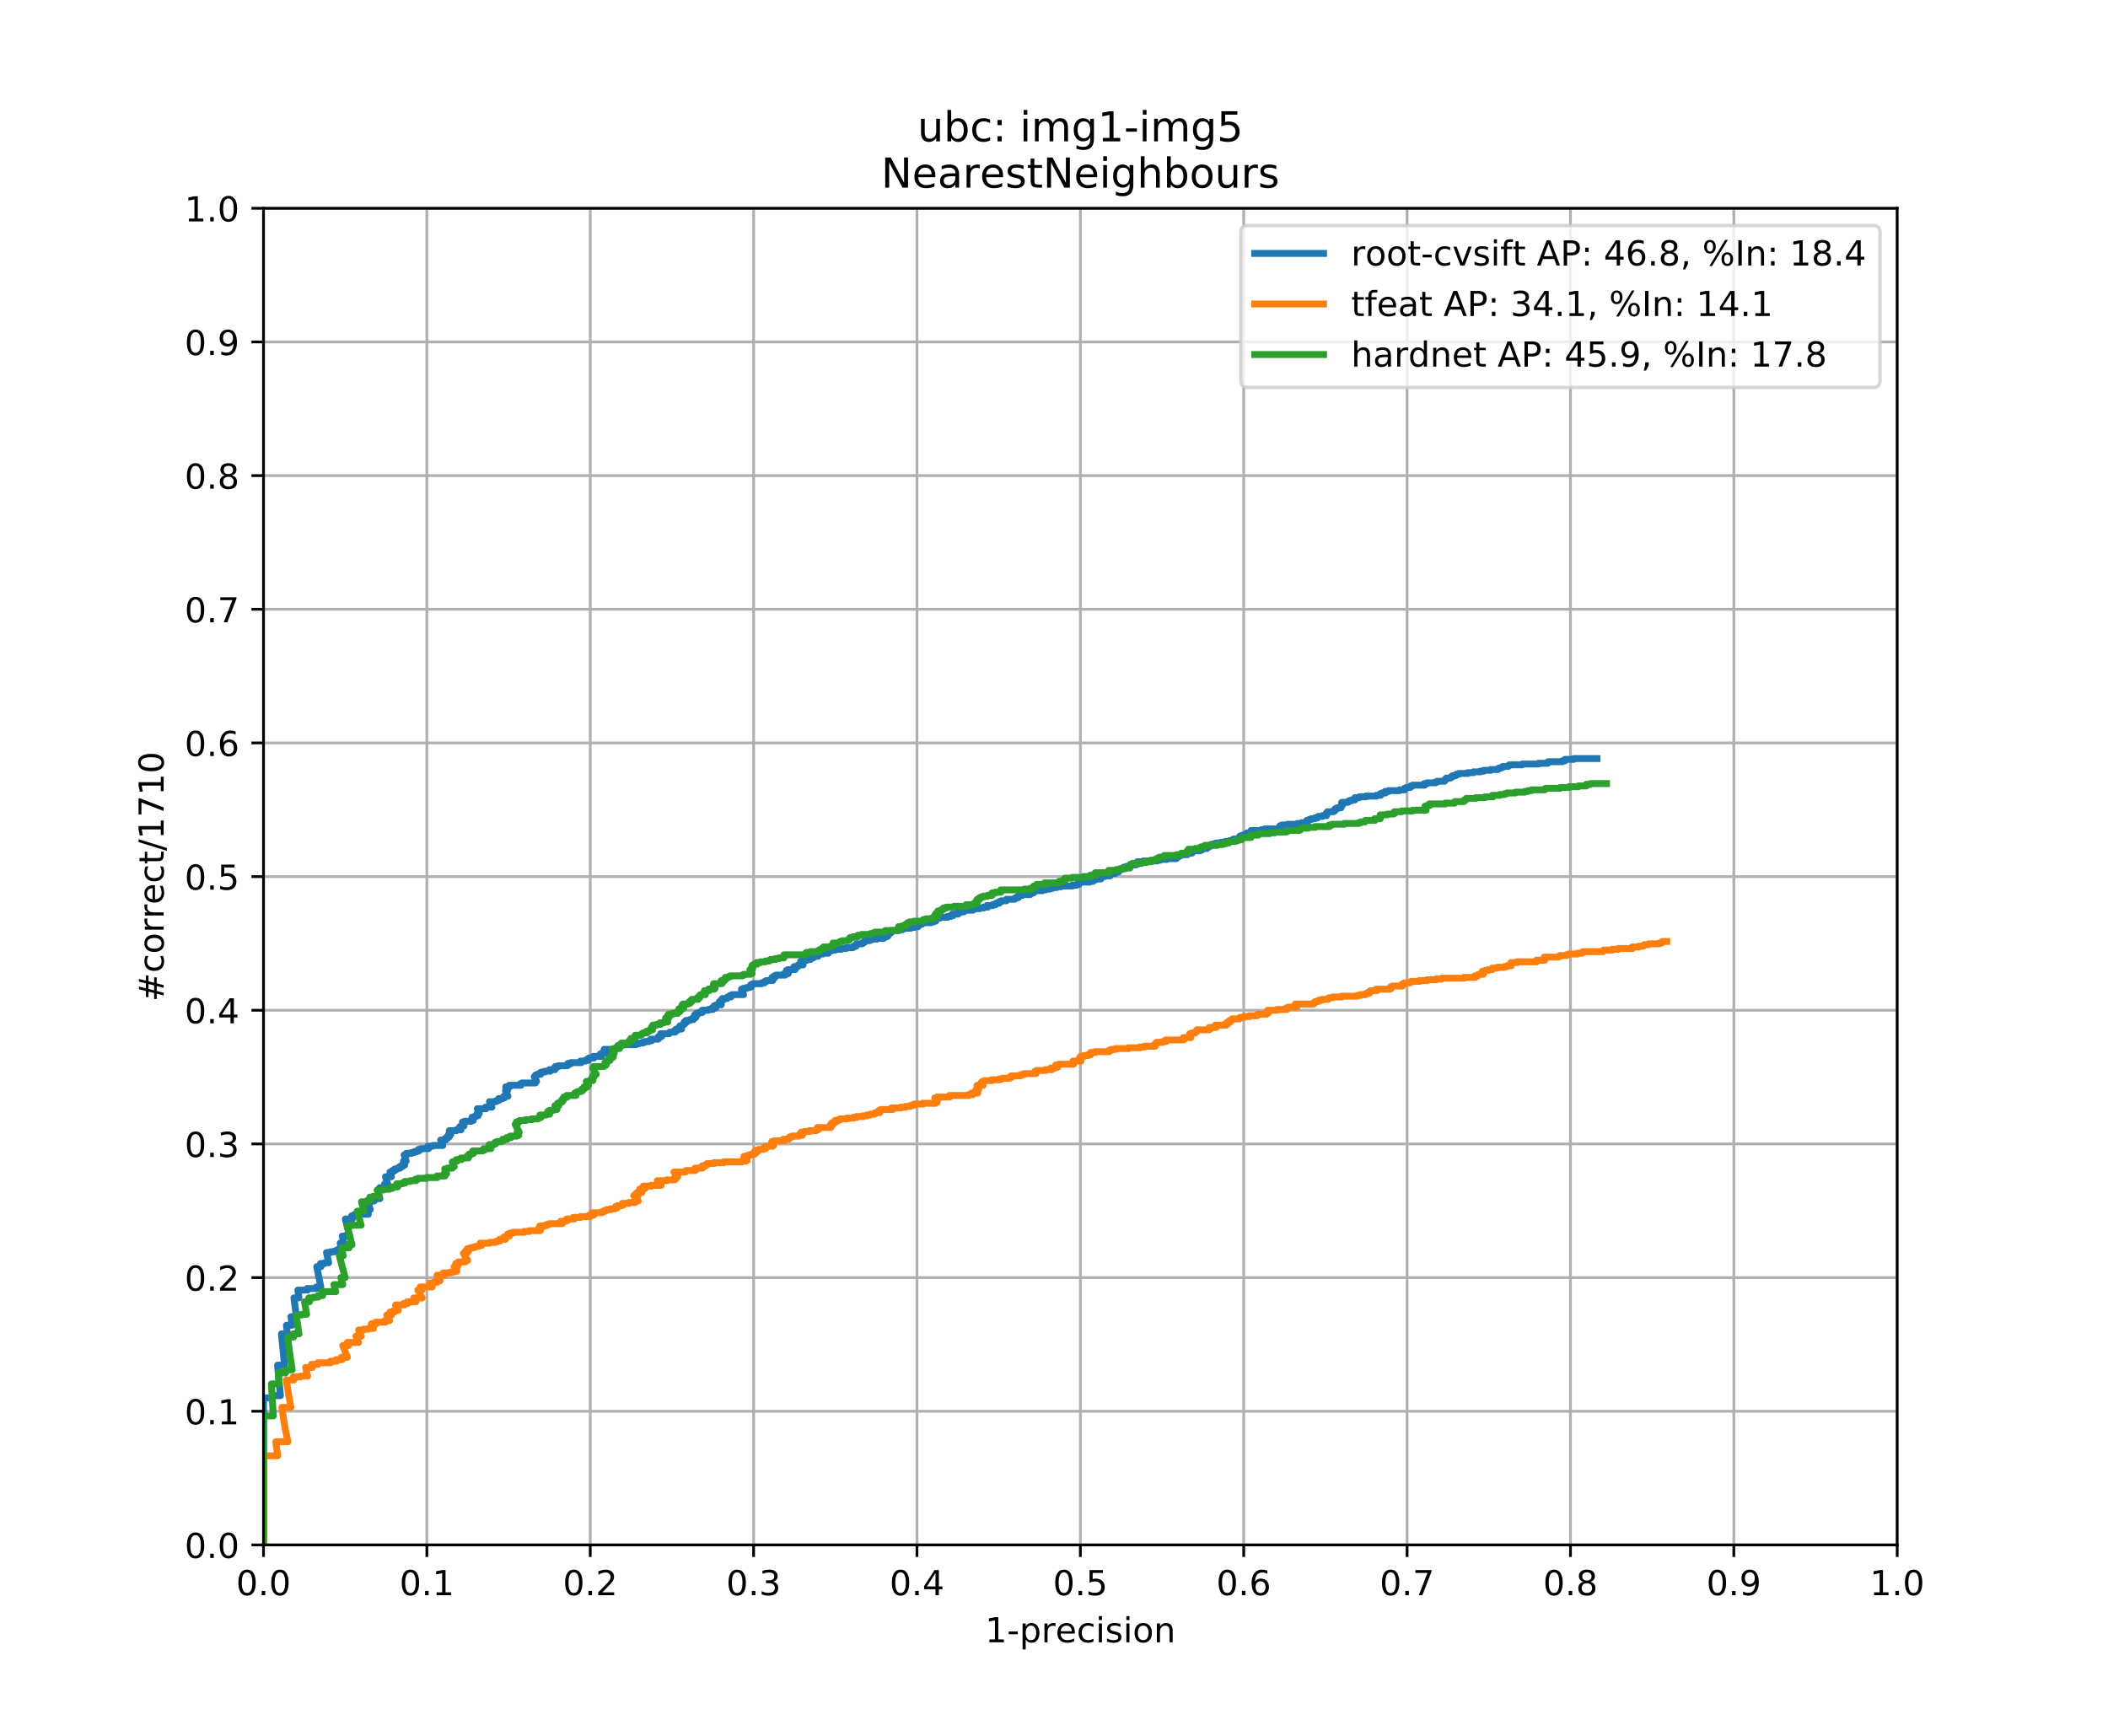 <?xml version="1.0" encoding="utf-8" standalone="no"?>
<!DOCTYPE svg PUBLIC "-//W3C//DTD SVG 1.1//EN"
  "http://www.w3.org/Graphics/SVG/1.1/DTD/svg11.dtd">
<!-- Created with matplotlib (https://matplotlib.org/) -->
<svg height="504pt" version="1.1" viewBox="0 0 612 504" width="612pt" xmlns="http://www.w3.org/2000/svg" xmlns:xlink="http://www.w3.org/1999/xlink">
 <defs>
  <style type="text/css">
*{stroke-linecap:butt;stroke-linejoin:round;}
  </style>
 </defs>
 <g id="figure_1">
  <g id="patch_1">
   <path d="M 0 504 
L 612 504 
L 612 0 
L 0 0 
z
" style="fill:#ffffff;"/>
  </g>
  <g id="axes_1">
   <g id="patch_2">
    <path d="M 76.5 448.56 
L 550.8 448.56 
L 550.8 60.48 
L 76.5 60.48 
z
" style="fill:#ffffff;"/>
   </g>
   <g id="matplotlib.axis_1">
    <g id="xtick_1">
     <g id="line2d_1">
      <path clip-path="url(#p3f3f7c4f04)" d="M 76.5 448.56 
L 76.5 60.48 
" style="fill:none;stroke:#b0b0b0;stroke-linecap:square;stroke-width:0.8;"/>
     </g>
     <g id="line2d_2">
      <defs>
       <path d="M 0 0 
L 0 3.5 
" id="m036c971d6c" style="stroke:#000000;stroke-width:0.8;"/>
      </defs>
      <g>
       <use style="stroke:#000000;stroke-width:0.8;" x="76.5" xlink:href="#m036c971d6c" y="448.56"/>
      </g>
     </g>
     <g id="text_1">
      <!-- 0.0 -->
      <defs>
       <path d="M 31.781 66.406 
Q 24.172 66.406 20.328 58.906 
Q 16.5 51.422 16.5 36.375 
Q 16.5 21.391 20.328 13.891 
Q 24.172 6.391 31.781 6.391 
Q 39.453 6.391 43.281 13.891 
Q 47.125 21.391 47.125 36.375 
Q 47.125 51.422 43.281 58.906 
Q 39.453 66.406 31.781 66.406 
z
M 31.781 74.219 
Q 44.047 74.219 50.516 64.516 
Q 56.984 54.828 56.984 36.375 
Q 56.984 17.969 50.516 8.266 
Q 44.047 -1.422 31.781 -1.422 
Q 19.531 -1.422 13.062 8.266 
Q 6.594 17.969 6.594 36.375 
Q 6.594 54.828 13.062 64.516 
Q 19.531 74.219 31.781 74.219 
z
" id="DejaVuSans-48"/>
       <path d="M 10.688 12.406 
L 21 12.406 
L 21 0 
L 10.688 0 
z
" id="DejaVuSans-46"/>
      </defs>
      <g transform="translate(68.548 463.158)scale(0.1 -0.1)">
       <use xlink:href="#DejaVuSans-48"/>
       <use x="63.623" xlink:href="#DejaVuSans-46"/>
       <use x="95.41" xlink:href="#DejaVuSans-48"/>
      </g>
     </g>
    </g>
    <g id="xtick_2">
     <g id="line2d_3">
      <path clip-path="url(#p3f3f7c4f04)" d="M 123.93 448.56 
L 123.93 60.48 
" style="fill:none;stroke:#b0b0b0;stroke-linecap:square;stroke-width:0.8;"/>
     </g>
     <g id="line2d_4">
      <g>
       <use style="stroke:#000000;stroke-width:0.8;" x="123.93" xlink:href="#m036c971d6c" y="448.56"/>
      </g>
     </g>
     <g id="text_2">
      <!-- 0.1 -->
      <defs>
       <path d="M 12.406 8.297 
L 28.516 8.297 
L 28.516 63.922 
L 10.984 60.406 
L 10.984 69.391 
L 28.422 72.906 
L 38.281 72.906 
L 38.281 8.297 
L 54.391 8.297 
L 54.391 0 
L 12.406 0 
z
" id="DejaVuSans-49"/>
      </defs>
      <g transform="translate(115.978 463.158)scale(0.1 -0.1)">
       <use xlink:href="#DejaVuSans-48"/>
       <use x="63.623" xlink:href="#DejaVuSans-46"/>
       <use x="95.41" xlink:href="#DejaVuSans-49"/>
      </g>
     </g>
    </g>
    <g id="xtick_3">
     <g id="line2d_5">
      <path clip-path="url(#p3f3f7c4f04)" d="M 171.36 448.56 
L 171.36 60.48 
" style="fill:none;stroke:#b0b0b0;stroke-linecap:square;stroke-width:0.8;"/>
     </g>
     <g id="line2d_6">
      <g>
       <use style="stroke:#000000;stroke-width:0.8;" x="171.36" xlink:href="#m036c971d6c" y="448.56"/>
      </g>
     </g>
     <g id="text_3">
      <!-- 0.2 -->
      <defs>
       <path d="M 19.188 8.297 
L 53.609 8.297 
L 53.609 0 
L 7.328 0 
L 7.328 8.297 
Q 12.938 14.109 22.625 23.891 
Q 32.328 33.688 34.812 36.531 
Q 39.547 41.844 41.422 45.531 
Q 43.312 49.219 43.312 52.781 
Q 43.312 58.594 39.234 62.25 
Q 35.156 65.922 28.609 65.922 
Q 23.969 65.922 18.812 64.312 
Q 13.672 62.703 7.812 59.422 
L 7.812 69.391 
Q 13.766 71.781 18.938 73 
Q 24.125 74.219 28.422 74.219 
Q 39.75 74.219 46.484 68.547 
Q 53.219 62.891 53.219 53.422 
Q 53.219 48.922 51.531 44.891 
Q 49.859 40.875 45.406 35.406 
Q 44.188 33.984 37.641 27.219 
Q 31.109 20.453 19.188 8.297 
z
" id="DejaVuSans-50"/>
      </defs>
      <g transform="translate(163.408 463.158)scale(0.1 -0.1)">
       <use xlink:href="#DejaVuSans-48"/>
       <use x="63.623" xlink:href="#DejaVuSans-46"/>
       <use x="95.41" xlink:href="#DejaVuSans-50"/>
      </g>
     </g>
    </g>
    <g id="xtick_4">
     <g id="line2d_7">
      <path clip-path="url(#p3f3f7c4f04)" d="M 218.79 448.56 
L 218.79 60.48 
" style="fill:none;stroke:#b0b0b0;stroke-linecap:square;stroke-width:0.8;"/>
     </g>
     <g id="line2d_8">
      <g>
       <use style="stroke:#000000;stroke-width:0.8;" x="218.79" xlink:href="#m036c971d6c" y="448.56"/>
      </g>
     </g>
     <g id="text_4">
      <!-- 0.3 -->
      <defs>
       <path d="M 40.578 39.312 
Q 47.656 37.797 51.625 33 
Q 55.609 28.219 55.609 21.188 
Q 55.609 10.406 48.188 4.484 
Q 40.766 -1.422 27.094 -1.422 
Q 22.516 -1.422 17.656 -0.516 
Q 12.797 0.391 7.625 2.203 
L 7.625 11.719 
Q 11.719 9.328 16.594 8.109 
Q 21.484 6.891 26.812 6.891 
Q 36.078 6.891 40.938 10.547 
Q 45.797 14.203 45.797 21.188 
Q 45.797 27.641 41.281 31.266 
Q 36.766 34.906 28.719 34.906 
L 20.219 34.906 
L 20.219 43.016 
L 29.109 43.016 
Q 36.375 43.016 40.234 45.922 
Q 44.094 48.828 44.094 54.297 
Q 44.094 59.906 40.109 62.906 
Q 36.141 65.922 28.719 65.922 
Q 24.656 65.922 20.016 65.031 
Q 15.375 64.156 9.812 62.312 
L 9.812 71.094 
Q 15.438 72.656 20.344 73.438 
Q 25.25 74.219 29.594 74.219 
Q 40.828 74.219 47.359 69.109 
Q 53.906 64.016 53.906 55.328 
Q 53.906 49.266 50.438 45.094 
Q 46.969 40.922 40.578 39.312 
z
" id="DejaVuSans-51"/>
      </defs>
      <g transform="translate(210.838 463.158)scale(0.1 -0.1)">
       <use xlink:href="#DejaVuSans-48"/>
       <use x="63.623" xlink:href="#DejaVuSans-46"/>
       <use x="95.41" xlink:href="#DejaVuSans-51"/>
      </g>
     </g>
    </g>
    <g id="xtick_5">
     <g id="line2d_9">
      <path clip-path="url(#p3f3f7c4f04)" d="M 266.22 448.56 
L 266.22 60.48 
" style="fill:none;stroke:#b0b0b0;stroke-linecap:square;stroke-width:0.8;"/>
     </g>
     <g id="line2d_10">
      <g>
       <use style="stroke:#000000;stroke-width:0.8;" x="266.22" xlink:href="#m036c971d6c" y="448.56"/>
      </g>
     </g>
     <g id="text_5">
      <!-- 0.4 -->
      <defs>
       <path d="M 37.797 64.312 
L 12.891 25.391 
L 37.797 25.391 
z
M 35.203 72.906 
L 47.609 72.906 
L 47.609 25.391 
L 58.016 25.391 
L 58.016 17.188 
L 47.609 17.188 
L 47.609 0 
L 37.797 0 
L 37.797 17.188 
L 4.891 17.188 
L 4.891 26.703 
z
" id="DejaVuSans-52"/>
      </defs>
      <g transform="translate(258.268 463.158)scale(0.1 -0.1)">
       <use xlink:href="#DejaVuSans-48"/>
       <use x="63.623" xlink:href="#DejaVuSans-46"/>
       <use x="95.41" xlink:href="#DejaVuSans-52"/>
      </g>
     </g>
    </g>
    <g id="xtick_6">
     <g id="line2d_11">
      <path clip-path="url(#p3f3f7c4f04)" d="M 313.65 448.56 
L 313.65 60.48 
" style="fill:none;stroke:#b0b0b0;stroke-linecap:square;stroke-width:0.8;"/>
     </g>
     <g id="line2d_12">
      <g>
       <use style="stroke:#000000;stroke-width:0.8;" x="313.65" xlink:href="#m036c971d6c" y="448.56"/>
      </g>
     </g>
     <g id="text_6">
      <!-- 0.5 -->
      <defs>
       <path d="M 10.797 72.906 
L 49.516 72.906 
L 49.516 64.594 
L 19.828 64.594 
L 19.828 46.734 
Q 21.969 47.469 24.109 47.828 
Q 26.266 48.188 28.422 48.188 
Q 40.625 48.188 47.75 41.5 
Q 54.891 34.812 54.891 23.391 
Q 54.891 11.625 47.562 5.094 
Q 40.234 -1.422 26.906 -1.422 
Q 22.312 -1.422 17.547 -0.641 
Q 12.797 0.141 7.719 1.703 
L 7.719 11.625 
Q 12.109 9.234 16.797 8.062 
Q 21.484 6.891 26.703 6.891 
Q 35.156 6.891 40.078 11.328 
Q 45.016 15.766 45.016 23.391 
Q 45.016 31 40.078 35.438 
Q 35.156 39.891 26.703 39.891 
Q 22.75 39.891 18.812 39.016 
Q 14.891 38.141 10.797 36.281 
z
" id="DejaVuSans-53"/>
      </defs>
      <g transform="translate(305.698 463.158)scale(0.1 -0.1)">
       <use xlink:href="#DejaVuSans-48"/>
       <use x="63.623" xlink:href="#DejaVuSans-46"/>
       <use x="95.41" xlink:href="#DejaVuSans-53"/>
      </g>
     </g>
    </g>
    <g id="xtick_7">
     <g id="line2d_13">
      <path clip-path="url(#p3f3f7c4f04)" d="M 361.08 448.56 
L 361.08 60.48 
" style="fill:none;stroke:#b0b0b0;stroke-linecap:square;stroke-width:0.8;"/>
     </g>
     <g id="line2d_14">
      <g>
       <use style="stroke:#000000;stroke-width:0.8;" x="361.08" xlink:href="#m036c971d6c" y="448.56"/>
      </g>
     </g>
     <g id="text_7">
      <!-- 0.6 -->
      <defs>
       <path d="M 33.016 40.375 
Q 26.375 40.375 22.484 35.828 
Q 18.609 31.297 18.609 23.391 
Q 18.609 15.531 22.484 10.953 
Q 26.375 6.391 33.016 6.391 
Q 39.656 6.391 43.531 10.953 
Q 47.406 15.531 47.406 23.391 
Q 47.406 31.297 43.531 35.828 
Q 39.656 40.375 33.016 40.375 
z
M 52.594 71.297 
L 52.594 62.312 
Q 48.875 64.062 45.094 64.984 
Q 41.312 65.922 37.594 65.922 
Q 27.828 65.922 22.672 59.328 
Q 17.531 52.734 16.797 39.406 
Q 19.672 43.656 24.016 45.922 
Q 28.375 48.188 33.594 48.188 
Q 44.578 48.188 50.953 41.516 
Q 57.328 34.859 57.328 23.391 
Q 57.328 12.156 50.688 5.359 
Q 44.047 -1.422 33.016 -1.422 
Q 20.359 -1.422 13.672 8.266 
Q 6.984 17.969 6.984 36.375 
Q 6.984 53.656 15.188 63.938 
Q 23.391 74.219 37.203 74.219 
Q 40.922 74.219 44.703 73.484 
Q 48.484 72.75 52.594 71.297 
z
" id="DejaVuSans-54"/>
      </defs>
      <g transform="translate(353.128 463.158)scale(0.1 -0.1)">
       <use xlink:href="#DejaVuSans-48"/>
       <use x="63.623" xlink:href="#DejaVuSans-46"/>
       <use x="95.41" xlink:href="#DejaVuSans-54"/>
      </g>
     </g>
    </g>
    <g id="xtick_8">
     <g id="line2d_15">
      <path clip-path="url(#p3f3f7c4f04)" d="M 408.51 448.56 
L 408.51 60.48 
" style="fill:none;stroke:#b0b0b0;stroke-linecap:square;stroke-width:0.8;"/>
     </g>
     <g id="line2d_16">
      <g>
       <use style="stroke:#000000;stroke-width:0.8;" x="408.51" xlink:href="#m036c971d6c" y="448.56"/>
      </g>
     </g>
     <g id="text_8">
      <!-- 0.7 -->
      <defs>
       <path d="M 8.203 72.906 
L 55.078 72.906 
L 55.078 68.703 
L 28.609 0 
L 18.312 0 
L 43.219 64.594 
L 8.203 64.594 
z
" id="DejaVuSans-55"/>
      </defs>
      <g transform="translate(400.558 463.158)scale(0.1 -0.1)">
       <use xlink:href="#DejaVuSans-48"/>
       <use x="63.623" xlink:href="#DejaVuSans-46"/>
       <use x="95.41" xlink:href="#DejaVuSans-55"/>
      </g>
     </g>
    </g>
    <g id="xtick_9">
     <g id="line2d_17">
      <path clip-path="url(#p3f3f7c4f04)" d="M 455.94 448.56 
L 455.94 60.48 
" style="fill:none;stroke:#b0b0b0;stroke-linecap:square;stroke-width:0.8;"/>
     </g>
     <g id="line2d_18">
      <g>
       <use style="stroke:#000000;stroke-width:0.8;" x="455.94" xlink:href="#m036c971d6c" y="448.56"/>
      </g>
     </g>
     <g id="text_9">
      <!-- 0.8 -->
      <defs>
       <path d="M 31.781 34.625 
Q 24.75 34.625 20.719 30.859 
Q 16.703 27.094 16.703 20.516 
Q 16.703 13.922 20.719 10.156 
Q 24.75 6.391 31.781 6.391 
Q 38.812 6.391 42.859 10.172 
Q 46.922 13.969 46.922 20.516 
Q 46.922 27.094 42.891 30.859 
Q 38.875 34.625 31.781 34.625 
z
M 21.922 38.812 
Q 15.578 40.375 12.031 44.719 
Q 8.5 49.078 8.5 55.328 
Q 8.5 64.062 14.719 69.141 
Q 20.953 74.219 31.781 74.219 
Q 42.672 74.219 48.875 69.141 
Q 55.078 64.062 55.078 55.328 
Q 55.078 49.078 51.531 44.719 
Q 48 40.375 41.703 38.812 
Q 48.828 37.156 52.797 32.312 
Q 56.781 27.484 56.781 20.516 
Q 56.781 9.906 50.312 4.234 
Q 43.844 -1.422 31.781 -1.422 
Q 19.734 -1.422 13.25 4.234 
Q 6.781 9.906 6.781 20.516 
Q 6.781 27.484 10.781 32.312 
Q 14.797 37.156 21.922 38.812 
z
M 18.312 54.391 
Q 18.312 48.734 21.844 45.562 
Q 25.391 42.391 31.781 42.391 
Q 38.141 42.391 41.719 45.562 
Q 45.312 48.734 45.312 54.391 
Q 45.312 60.062 41.719 63.234 
Q 38.141 66.406 31.781 66.406 
Q 25.391 66.406 21.844 63.234 
Q 18.312 60.062 18.312 54.391 
z
" id="DejaVuSans-56"/>
      </defs>
      <g transform="translate(447.988 463.158)scale(0.1 -0.1)">
       <use xlink:href="#DejaVuSans-48"/>
       <use x="63.623" xlink:href="#DejaVuSans-46"/>
       <use x="95.41" xlink:href="#DejaVuSans-56"/>
      </g>
     </g>
    </g>
    <g id="xtick_10">
     <g id="line2d_19">
      <path clip-path="url(#p3f3f7c4f04)" d="M 503.37 448.56 
L 503.37 60.48 
" style="fill:none;stroke:#b0b0b0;stroke-linecap:square;stroke-width:0.8;"/>
     </g>
     <g id="line2d_20">
      <g>
       <use style="stroke:#000000;stroke-width:0.8;" x="503.37" xlink:href="#m036c971d6c" y="448.56"/>
      </g>
     </g>
     <g id="text_10">
      <!-- 0.9 -->
      <defs>
       <path d="M 10.984 1.516 
L 10.984 10.5 
Q 14.703 8.734 18.5 7.812 
Q 22.312 6.891 25.984 6.891 
Q 35.75 6.891 40.891 13.453 
Q 46.047 20.016 46.781 33.406 
Q 43.953 29.203 39.594 26.953 
Q 35.25 24.703 29.984 24.703 
Q 19.047 24.703 12.672 31.312 
Q 6.297 37.938 6.297 49.422 
Q 6.297 60.641 12.938 67.422 
Q 19.578 74.219 30.609 74.219 
Q 43.266 74.219 49.922 64.516 
Q 56.594 54.828 56.594 36.375 
Q 56.594 19.141 48.406 8.859 
Q 40.234 -1.422 26.422 -1.422 
Q 22.703 -1.422 18.891 -0.688 
Q 15.094 0.047 10.984 1.516 
z
M 30.609 32.422 
Q 37.25 32.422 41.125 36.953 
Q 45.016 41.5 45.016 49.422 
Q 45.016 57.281 41.125 61.844 
Q 37.25 66.406 30.609 66.406 
Q 23.969 66.406 20.094 61.844 
Q 16.219 57.281 16.219 49.422 
Q 16.219 41.5 20.094 36.953 
Q 23.969 32.422 30.609 32.422 
z
" id="DejaVuSans-57"/>
      </defs>
      <g transform="translate(495.418 463.158)scale(0.1 -0.1)">
       <use xlink:href="#DejaVuSans-48"/>
       <use x="63.623" xlink:href="#DejaVuSans-46"/>
       <use x="95.41" xlink:href="#DejaVuSans-57"/>
      </g>
     </g>
    </g>
    <g id="xtick_11">
     <g id="line2d_21">
      <path clip-path="url(#p3f3f7c4f04)" d="M 550.8 448.56 
L 550.8 60.48 
" style="fill:none;stroke:#b0b0b0;stroke-linecap:square;stroke-width:0.8;"/>
     </g>
     <g id="line2d_22">
      <g>
       <use style="stroke:#000000;stroke-width:0.8;" x="550.8" xlink:href="#m036c971d6c" y="448.56"/>
      </g>
     </g>
     <g id="text_11">
      <!-- 1.0 -->
      <g transform="translate(542.848 463.158)scale(0.1 -0.1)">
       <use xlink:href="#DejaVuSans-49"/>
       <use x="63.623" xlink:href="#DejaVuSans-46"/>
       <use x="95.41" xlink:href="#DejaVuSans-48"/>
      </g>
     </g>
    </g>
    <g id="text_12">
     <!-- 1-precision -->
     <defs>
      <path d="M 4.891 31.391 
L 31.203 31.391 
L 31.203 23.391 
L 4.891 23.391 
z
" id="DejaVuSans-45"/>
      <path d="M 18.109 8.203 
L 18.109 -20.797 
L 9.078 -20.797 
L 9.078 54.688 
L 18.109 54.688 
L 18.109 46.391 
Q 20.953 51.266 25.266 53.625 
Q 29.594 56 35.594 56 
Q 45.562 56 51.781 48.094 
Q 58.016 40.188 58.016 27.297 
Q 58.016 14.406 51.781 6.484 
Q 45.562 -1.422 35.594 -1.422 
Q 29.594 -1.422 25.266 0.953 
Q 20.953 3.328 18.109 8.203 
z
M 48.688 27.297 
Q 48.688 37.203 44.609 42.844 
Q 40.531 48.484 33.406 48.484 
Q 26.266 48.484 22.188 42.844 
Q 18.109 37.203 18.109 27.297 
Q 18.109 17.391 22.188 11.75 
Q 26.266 6.109 33.406 6.109 
Q 40.531 6.109 44.609 11.75 
Q 48.688 17.391 48.688 27.297 
z
" id="DejaVuSans-112"/>
      <path d="M 41.109 46.297 
Q 39.594 47.172 37.812 47.578 
Q 36.031 48 33.891 48 
Q 26.266 48 22.188 43.047 
Q 18.109 38.094 18.109 28.812 
L 18.109 0 
L 9.078 0 
L 9.078 54.688 
L 18.109 54.688 
L 18.109 46.188 
Q 20.953 51.172 25.484 53.578 
Q 30.031 56 36.531 56 
Q 37.453 56 38.578 55.875 
Q 39.703 55.766 41.062 55.516 
z
" id="DejaVuSans-114"/>
      <path d="M 56.203 29.594 
L 56.203 25.203 
L 14.891 25.203 
Q 15.484 15.922 20.484 11.062 
Q 25.484 6.203 34.422 6.203 
Q 39.594 6.203 44.453 7.469 
Q 49.312 8.734 54.109 11.281 
L 54.109 2.781 
Q 49.266 0.734 44.188 -0.344 
Q 39.109 -1.422 33.891 -1.422 
Q 20.797 -1.422 13.156 6.188 
Q 5.516 13.812 5.516 26.812 
Q 5.516 40.234 12.766 48.109 
Q 20.016 56 32.328 56 
Q 43.359 56 49.781 48.891 
Q 56.203 41.797 56.203 29.594 
z
M 47.219 32.234 
Q 47.125 39.594 43.094 43.984 
Q 39.062 48.391 32.422 48.391 
Q 24.906 48.391 20.391 44.141 
Q 15.875 39.891 15.188 32.172 
z
" id="DejaVuSans-101"/>
      <path d="M 48.781 52.594 
L 48.781 44.188 
Q 44.969 46.297 41.141 47.344 
Q 37.312 48.391 33.406 48.391 
Q 24.656 48.391 19.812 42.844 
Q 14.984 37.312 14.984 27.297 
Q 14.984 17.281 19.812 11.734 
Q 24.656 6.203 33.406 6.203 
Q 37.312 6.203 41.141 7.25 
Q 44.969 8.297 48.781 10.406 
L 48.781 2.094 
Q 45.016 0.344 40.984 -0.531 
Q 36.969 -1.422 32.422 -1.422 
Q 20.062 -1.422 12.781 6.344 
Q 5.516 14.109 5.516 27.297 
Q 5.516 40.672 12.859 48.328 
Q 20.219 56 33.016 56 
Q 37.156 56 41.109 55.141 
Q 45.062 54.297 48.781 52.594 
z
" id="DejaVuSans-99"/>
      <path d="M 9.422 54.688 
L 18.406 54.688 
L 18.406 0 
L 9.422 0 
z
M 9.422 75.984 
L 18.406 75.984 
L 18.406 64.594 
L 9.422 64.594 
z
" id="DejaVuSans-105"/>
      <path d="M 44.281 53.078 
L 44.281 44.578 
Q 40.484 46.531 36.375 47.5 
Q 32.281 48.484 27.875 48.484 
Q 21.188 48.484 17.844 46.438 
Q 14.5 44.391 14.5 40.281 
Q 14.5 37.156 16.891 35.375 
Q 19.281 33.594 26.516 31.984 
L 29.594 31.297 
Q 39.156 29.25 43.188 25.516 
Q 47.219 21.781 47.219 15.094 
Q 47.219 7.469 41.188 3.016 
Q 35.156 -1.422 24.609 -1.422 
Q 20.219 -1.422 15.453 -0.562 
Q 10.688 0.297 5.422 2 
L 5.422 11.281 
Q 10.406 8.688 15.234 7.391 
Q 20.062 6.109 24.812 6.109 
Q 31.156 6.109 34.562 8.281 
Q 37.984 10.453 37.984 14.406 
Q 37.984 18.062 35.516 20.016 
Q 33.062 21.969 24.703 23.781 
L 21.578 24.516 
Q 13.234 26.266 9.516 29.906 
Q 5.812 33.547 5.812 39.891 
Q 5.812 47.609 11.281 51.797 
Q 16.75 56 26.812 56 
Q 31.781 56 36.172 55.266 
Q 40.578 54.547 44.281 53.078 
z
" id="DejaVuSans-115"/>
      <path d="M 30.609 48.391 
Q 23.391 48.391 19.188 42.75 
Q 14.984 37.109 14.984 27.297 
Q 14.984 17.484 19.156 11.844 
Q 23.344 6.203 30.609 6.203 
Q 37.797 6.203 41.984 11.859 
Q 46.188 17.531 46.188 27.297 
Q 46.188 37.016 41.984 42.703 
Q 37.797 48.391 30.609 48.391 
z
M 30.609 56 
Q 42.328 56 49.016 48.375 
Q 55.719 40.766 55.719 27.297 
Q 55.719 13.875 49.016 6.219 
Q 42.328 -1.422 30.609 -1.422 
Q 18.844 -1.422 12.172 6.219 
Q 5.516 13.875 5.516 27.297 
Q 5.516 40.766 12.172 48.375 
Q 18.844 56 30.609 56 
z
" id="DejaVuSans-111"/>
      <path d="M 54.891 33.016 
L 54.891 0 
L 45.906 0 
L 45.906 32.719 
Q 45.906 40.484 42.875 44.328 
Q 39.844 48.188 33.797 48.188 
Q 26.516 48.188 22.312 43.547 
Q 18.109 38.922 18.109 30.906 
L 18.109 0 
L 9.078 0 
L 9.078 54.688 
L 18.109 54.688 
L 18.109 46.188 
Q 21.344 51.125 25.703 53.562 
Q 30.078 56 35.797 56 
Q 45.219 56 50.047 50.172 
Q 54.891 44.344 54.891 33.016 
z
" id="DejaVuSans-110"/>
     </defs>
     <g transform="translate(286 476.837)scale(0.1 -0.1)">
      <use xlink:href="#DejaVuSans-49"/>
      <use x="63.623" xlink:href="#DejaVuSans-45"/>
      <use x="99.707" xlink:href="#DejaVuSans-112"/>
      <use x="163.184" xlink:href="#DejaVuSans-114"/>
      <use x="204.266" xlink:href="#DejaVuSans-101"/>
      <use x="265.789" xlink:href="#DejaVuSans-99"/>
      <use x="320.77" xlink:href="#DejaVuSans-105"/>
      <use x="348.553" xlink:href="#DejaVuSans-115"/>
      <use x="400.652" xlink:href="#DejaVuSans-105"/>
      <use x="428.436" xlink:href="#DejaVuSans-111"/>
      <use x="489.617" xlink:href="#DejaVuSans-110"/>
     </g>
    </g>
   </g>
   <g id="matplotlib.axis_2">
    <g id="ytick_1">
     <g id="line2d_23">
      <path clip-path="url(#p3f3f7c4f04)" d="M 76.5 448.56 
L 550.8 448.56 
" style="fill:none;stroke:#b0b0b0;stroke-linecap:square;stroke-width:0.8;"/>
     </g>
     <g id="line2d_24">
      <defs>
       <path d="M 0 0 
L -3.5 0 
" id="m1719f0c4ba" style="stroke:#000000;stroke-width:0.8;"/>
      </defs>
      <g>
       <use style="stroke:#000000;stroke-width:0.8;" x="76.5" xlink:href="#m1719f0c4ba" y="448.56"/>
      </g>
     </g>
     <g id="text_13">
      <!-- 0.0 -->
      <g transform="translate(53.597 452.359)scale(0.1 -0.1)">
       <use xlink:href="#DejaVuSans-48"/>
       <use x="63.623" xlink:href="#DejaVuSans-46"/>
       <use x="95.41" xlink:href="#DejaVuSans-48"/>
      </g>
     </g>
    </g>
    <g id="ytick_2">
     <g id="line2d_25">
      <path clip-path="url(#p3f3f7c4f04)" d="M 76.5 409.752 
L 550.8 409.752 
" style="fill:none;stroke:#b0b0b0;stroke-linecap:square;stroke-width:0.8;"/>
     </g>
     <g id="line2d_26">
      <g>
       <use style="stroke:#000000;stroke-width:0.8;" x="76.5" xlink:href="#m1719f0c4ba" y="409.752"/>
      </g>
     </g>
     <g id="text_14">
      <!-- 0.1 -->
      <g transform="translate(53.597 413.551)scale(0.1 -0.1)">
       <use xlink:href="#DejaVuSans-48"/>
       <use x="63.623" xlink:href="#DejaVuSans-46"/>
       <use x="95.41" xlink:href="#DejaVuSans-49"/>
      </g>
     </g>
    </g>
    <g id="ytick_3">
     <g id="line2d_27">
      <path clip-path="url(#p3f3f7c4f04)" d="M 76.5 370.944 
L 550.8 370.944 
" style="fill:none;stroke:#b0b0b0;stroke-linecap:square;stroke-width:0.8;"/>
     </g>
     <g id="line2d_28">
      <g>
       <use style="stroke:#000000;stroke-width:0.8;" x="76.5" xlink:href="#m1719f0c4ba" y="370.944"/>
      </g>
     </g>
     <g id="text_15">
      <!-- 0.2 -->
      <g transform="translate(53.597 374.743)scale(0.1 -0.1)">
       <use xlink:href="#DejaVuSans-48"/>
       <use x="63.623" xlink:href="#DejaVuSans-46"/>
       <use x="95.41" xlink:href="#DejaVuSans-50"/>
      </g>
     </g>
    </g>
    <g id="ytick_4">
     <g id="line2d_29">
      <path clip-path="url(#p3f3f7c4f04)" d="M 76.5 332.136 
L 550.8 332.136 
" style="fill:none;stroke:#b0b0b0;stroke-linecap:square;stroke-width:0.8;"/>
     </g>
     <g id="line2d_30">
      <g>
       <use style="stroke:#000000;stroke-width:0.8;" x="76.5" xlink:href="#m1719f0c4ba" y="332.136"/>
      </g>
     </g>
     <g id="text_16">
      <!-- 0.3 -->
      <g transform="translate(53.597 335.935)scale(0.1 -0.1)">
       <use xlink:href="#DejaVuSans-48"/>
       <use x="63.623" xlink:href="#DejaVuSans-46"/>
       <use x="95.41" xlink:href="#DejaVuSans-51"/>
      </g>
     </g>
    </g>
    <g id="ytick_5">
     <g id="line2d_31">
      <path clip-path="url(#p3f3f7c4f04)" d="M 76.5 293.328 
L 550.8 293.328 
" style="fill:none;stroke:#b0b0b0;stroke-linecap:square;stroke-width:0.8;"/>
     </g>
     <g id="line2d_32">
      <g>
       <use style="stroke:#000000;stroke-width:0.8;" x="76.5" xlink:href="#m1719f0c4ba" y="293.328"/>
      </g>
     </g>
     <g id="text_17">
      <!-- 0.4 -->
      <g transform="translate(53.597 297.127)scale(0.1 -0.1)">
       <use xlink:href="#DejaVuSans-48"/>
       <use x="63.623" xlink:href="#DejaVuSans-46"/>
       <use x="95.41" xlink:href="#DejaVuSans-52"/>
      </g>
     </g>
    </g>
    <g id="ytick_6">
     <g id="line2d_33">
      <path clip-path="url(#p3f3f7c4f04)" d="M 76.5 254.52 
L 550.8 254.52 
" style="fill:none;stroke:#b0b0b0;stroke-linecap:square;stroke-width:0.8;"/>
     </g>
     <g id="line2d_34">
      <g>
       <use style="stroke:#000000;stroke-width:0.8;" x="76.5" xlink:href="#m1719f0c4ba" y="254.52"/>
      </g>
     </g>
     <g id="text_18">
      <!-- 0.5 -->
      <g transform="translate(53.597 258.319)scale(0.1 -0.1)">
       <use xlink:href="#DejaVuSans-48"/>
       <use x="63.623" xlink:href="#DejaVuSans-46"/>
       <use x="95.41" xlink:href="#DejaVuSans-53"/>
      </g>
     </g>
    </g>
    <g id="ytick_7">
     <g id="line2d_35">
      <path clip-path="url(#p3f3f7c4f04)" d="M 76.5 215.712 
L 550.8 215.712 
" style="fill:none;stroke:#b0b0b0;stroke-linecap:square;stroke-width:0.8;"/>
     </g>
     <g id="line2d_36">
      <g>
       <use style="stroke:#000000;stroke-width:0.8;" x="76.5" xlink:href="#m1719f0c4ba" y="215.712"/>
      </g>
     </g>
     <g id="text_19">
      <!-- 0.6 -->
      <g transform="translate(53.597 219.511)scale(0.1 -0.1)">
       <use xlink:href="#DejaVuSans-48"/>
       <use x="63.623" xlink:href="#DejaVuSans-46"/>
       <use x="95.41" xlink:href="#DejaVuSans-54"/>
      </g>
     </g>
    </g>
    <g id="ytick_8">
     <g id="line2d_37">
      <path clip-path="url(#p3f3f7c4f04)" d="M 76.5 176.904 
L 550.8 176.904 
" style="fill:none;stroke:#b0b0b0;stroke-linecap:square;stroke-width:0.8;"/>
     </g>
     <g id="line2d_38">
      <g>
       <use style="stroke:#000000;stroke-width:0.8;" x="76.5" xlink:href="#m1719f0c4ba" y="176.904"/>
      </g>
     </g>
     <g id="text_20">
      <!-- 0.7 -->
      <g transform="translate(53.597 180.703)scale(0.1 -0.1)">
       <use xlink:href="#DejaVuSans-48"/>
       <use x="63.623" xlink:href="#DejaVuSans-46"/>
       <use x="95.41" xlink:href="#DejaVuSans-55"/>
      </g>
     </g>
    </g>
    <g id="ytick_9">
     <g id="line2d_39">
      <path clip-path="url(#p3f3f7c4f04)" d="M 76.5 138.096 
L 550.8 138.096 
" style="fill:none;stroke:#b0b0b0;stroke-linecap:square;stroke-width:0.8;"/>
     </g>
     <g id="line2d_40">
      <g>
       <use style="stroke:#000000;stroke-width:0.8;" x="76.5" xlink:href="#m1719f0c4ba" y="138.096"/>
      </g>
     </g>
     <g id="text_21">
      <!-- 0.8 -->
      <g transform="translate(53.597 141.895)scale(0.1 -0.1)">
       <use xlink:href="#DejaVuSans-48"/>
       <use x="63.623" xlink:href="#DejaVuSans-46"/>
       <use x="95.41" xlink:href="#DejaVuSans-56"/>
      </g>
     </g>
    </g>
    <g id="ytick_10">
     <g id="line2d_41">
      <path clip-path="url(#p3f3f7c4f04)" d="M 76.5 99.288 
L 550.8 99.288 
" style="fill:none;stroke:#b0b0b0;stroke-linecap:square;stroke-width:0.8;"/>
     </g>
     <g id="line2d_42">
      <g>
       <use style="stroke:#000000;stroke-width:0.8;" x="76.5" xlink:href="#m1719f0c4ba" y="99.288"/>
      </g>
     </g>
     <g id="text_22">
      <!-- 0.9 -->
      <g transform="translate(53.597 103.087)scale(0.1 -0.1)">
       <use xlink:href="#DejaVuSans-48"/>
       <use x="63.623" xlink:href="#DejaVuSans-46"/>
       <use x="95.41" xlink:href="#DejaVuSans-57"/>
      </g>
     </g>
    </g>
    <g id="ytick_11">
     <g id="line2d_43">
      <path clip-path="url(#p3f3f7c4f04)" d="M 76.5 60.48 
L 550.8 60.48 
" style="fill:none;stroke:#b0b0b0;stroke-linecap:square;stroke-width:0.8;"/>
     </g>
     <g id="line2d_44">
      <g>
       <use style="stroke:#000000;stroke-width:0.8;" x="76.5" xlink:href="#m1719f0c4ba" y="60.48"/>
      </g>
     </g>
     <g id="text_23">
      <!-- 1.0 -->
      <g transform="translate(53.597 64.279)scale(0.1 -0.1)">
       <use xlink:href="#DejaVuSans-49"/>
       <use x="63.623" xlink:href="#DejaVuSans-46"/>
       <use x="95.41" xlink:href="#DejaVuSans-48"/>
      </g>
     </g>
    </g>
    <g id="text_24">
     <!-- #correct/1710 -->
     <defs>
      <path d="M 51.125 44 
L 36.922 44 
L 32.812 27.688 
L 47.125 27.688 
z
M 43.797 71.781 
L 38.719 51.516 
L 52.984 51.516 
L 58.109 71.781 
L 65.922 71.781 
L 60.891 51.516 
L 76.125 51.516 
L 76.125 44 
L 58.984 44 
L 54.984 27.688 
L 70.516 27.688 
L 70.516 20.219 
L 53.078 20.219 
L 48 0 
L 40.188 0 
L 45.219 20.219 
L 30.906 20.219 
L 25.875 0 
L 18.016 0 
L 23.094 20.219 
L 7.719 20.219 
L 7.719 27.688 
L 24.906 27.688 
L 29 44 
L 13.281 44 
L 13.281 51.516 
L 30.906 51.516 
L 35.891 71.781 
z
" id="DejaVuSans-35"/>
      <path d="M 18.312 70.219 
L 18.312 54.688 
L 36.812 54.688 
L 36.812 47.703 
L 18.312 47.703 
L 18.312 18.016 
Q 18.312 11.328 20.141 9.422 
Q 21.969 7.516 27.594 7.516 
L 36.812 7.516 
L 36.812 0 
L 27.594 0 
Q 17.188 0 13.234 3.875 
Q 9.281 7.766 9.281 18.016 
L 9.281 47.703 
L 2.688 47.703 
L 2.688 54.688 
L 9.281 54.688 
L 9.281 70.219 
z
" id="DejaVuSans-116"/>
      <path d="M 25.391 72.906 
L 33.688 72.906 
L 8.297 -9.281 
L 0 -9.281 
z
" id="DejaVuSans-47"/>
     </defs>
     <g transform="translate(47.517 290.822)rotate(-90)scale(0.1 -0.1)">
      <use xlink:href="#DejaVuSans-35"/>
      <use x="83.789" xlink:href="#DejaVuSans-99"/>
      <use x="138.77" xlink:href="#DejaVuSans-111"/>
      <use x="199.951" xlink:href="#DejaVuSans-114"/>
      <use x="241.049" xlink:href="#DejaVuSans-114"/>
      <use x="282.131" xlink:href="#DejaVuSans-101"/>
      <use x="343.654" xlink:href="#DejaVuSans-99"/>
      <use x="398.635" xlink:href="#DejaVuSans-116"/>
      <use x="437.844" xlink:href="#DejaVuSans-47"/>
      <use x="471.535" xlink:href="#DejaVuSans-49"/>
      <use x="535.158" xlink:href="#DejaVuSans-55"/>
      <use x="598.781" xlink:href="#DejaVuSans-49"/>
      <use x="662.404" xlink:href="#DejaVuSans-48"/>
     </g>
    </g>
   </g>
   <g id="line2d_45">
    <path clip-path="url(#p3f3f7c4f04)" d="M 76.5 448.333 
L 76.5 405.894 
L 79.01 405.894 
L 78.97 405.213 
L 81.415 405.213 
L 80.716 397.951 
L 80.589 396.362 
L 82.607 396.362 
L 81.829 388.646 
L 81.712 387.284 
L 83.424 387.284 
L 83.157 384.788 
L 84.792 384.788 
L 84.485 382.291 
L 86.05 382.291 
L 85.338 376.845 
L 86.779 376.845 
L 86.47 374.575 
L 89.242 374.575 
L 89.167 374.121 
L 91.89 374.121 
L 91.8 373.667 
L 93.142 373.667 
L 91.966 367.767 
L 93.21 367.767 
L 93.031 366.859 
L 94.255 366.859 
L 94.207 366.632 
L 95.422 366.632 
L 94.789 363.682 
L 95.958 363.682 
L 95.909 363.455 
L 97.069 363.455 
L 97.017 363.228 
L 98.169 363.228 
L 98.059 362.774 
L 99.199 362.774 
L 98.751 360.958 
L 99.865 360.958 
L 99.358 358.916 
L 100.443 358.916 
L 100.386 358.689 
L 101.463 358.689 
L 100.269 353.923 
L 102.312 353.923 
L 102.08 353.015 
L 103.086 353.015 
L 102.968 352.561 
L 106.931 352.561 
L 106.532 351.2 
L 107.5 351.2 
L 106.839 348.93 
L 107.784 348.93 
L 107.717 348.703 
L 108.656 348.703 
L 108.453 348.022 
L 110.308 348.022 
L 109.545 345.526 
L 110.448 345.526 
L 110.241 344.845 
L 112.024 344.845 
L 111.669 343.71 
L 112.547 343.71 
L 111.909 341.668 
L 113.627 341.668 
L 113.196 340.306 
L 114.041 340.306 
L 113.897 339.852 
L 114.735 339.852 
L 114.589 339.398 
L 115.422 339.398 
L 115.347 339.171 
L 116.175 339.171 
L 116.025 338.717 
L 116.847 338.717 
L 116.695 338.264 
L 117.511 338.264 
L 117.129 337.129 
L 117.935 337.129 
L 117.328 335.313 
L 118.12 335.313 
L 117.969 334.859 
L 119.54 334.859 
L 119.462 334.632 
L 120.242 334.632 
L 120.163 334.405 
L 120.939 334.405 
L 120.859 334.179 
L 121.631 334.179 
L 121.469 333.725 
L 122.236 333.725 
L 122.155 333.498 
L 124.435 333.498 
L 124.181 332.817 
L 125.68 332.817 
L 125.594 332.59 
L 128.557 332.59 
L 127.93 331.001 
L 129.381 331.001 
L 129.2 330.547 
L 129.919 330.547 
L 129.738 330.093 
L 130.453 330.093 
L 130.179 329.413 
L 130.889 329.413 
L 130.434 328.278 
L 132.532 328.278 
L 132.439 328.051 
L 133.824 328.051 
L 133.447 327.143 
L 134.133 327.143 
L 134.038 326.916 
L 134.72 326.916 
L 134.248 325.781 
L 134.923 325.781 
L 134.828 325.555 
L 136.838 325.555 
L 136.741 325.328 
L 137.405 325.328 
L 137.017 324.42 
L 137.676 324.42 
L 137.578 324.193 
L 138.234 324.193 
L 138.136 323.966 
L 138.789 323.966 
L 138.495 323.285 
L 139.143 323.285 
L 138.558 321.923 
L 141.111 321.923 
L 140.911 321.469 
L 142.8 321.469 
L 142.095 319.881 
L 143.95 319.881 
L 143.848 319.654 
L 144.462 319.654 
L 144.359 319.427 
L 144.97 319.427 
L 144.765 318.973 
L 145.979 318.973 
L 145.875 318.746 
L 146.479 318.746 
L 146.271 318.292 
L 147.469 318.292 
L 146.741 316.704 
L 147.333 316.704 
L 146.818 315.569 
L 147.989 315.569 
L 147.782 315.115 
L 151.246 315.115 
L 151.033 314.661 
L 151.603 314.661 
L 151.496 314.434 
L 155.439 314.434 
L 155.216 313.98 
L 155.772 313.98 
L 155.11 312.619 
L 155.66 312.619 
L 155.44 312.165 
L 155.988 312.165 
L 155.878 311.938 
L 156.967 311.938 
L 156.746 311.484 
L 157.287 311.484 
L 157.177 311.257 
L 158.253 311.257 
L 158.142 311.03 
L 159.744 311.03 
L 159.519 310.576 
L 161.105 310.576 
L 160.877 310.122 
L 161.402 310.122 
L 161.174 309.668 
L 162.217 309.668 
L 162.102 309.441 
L 164.683 309.441 
L 164.566 309.214 
L 165.078 309.214 
L 164.844 308.76 
L 165.861 308.76 
L 165.743 308.533 
L 168.759 308.533 
L 168.519 308.08 
L 170.007 308.08 
L 169.885 307.853 
L 170.87 307.853 
L 170.627 307.399 
L 171.116 307.399 
L 170.994 307.172 
L 172.453 307.172 
L 172.208 306.718 
L 174.61 306.718 
L 174.238 306.037 
L 174.714 306.037 
L 174.59 305.81 
L 176.008 305.81 
L 175.387 304.675 
L 178.639 304.675 
L 178.513 304.448 
L 178.972 304.448 
L 178.846 304.221 
L 179.761 304.221 
L 179.507 303.768 
L 179.963 303.768 
L 179.836 303.541 
L 180.289 303.541 
L 180.163 303.314 
L 184.634 303.314 
L 184.503 303.087 
L 185.384 303.087 
L 185.253 302.86 
L 186.565 302.86 
L 186.433 302.633 
L 187.302 302.633 
L 187.17 302.406 
L 188.464 302.406 
L 188.331 302.179 
L 189.188 302.179 
L 188.923 301.725 
L 191.044 301.725 
L 190.91 301.498 
L 191.331 301.498 
L 191.063 301.044 
L 191.9 301.044 
L 191.766 300.817 
L 192.183 300.817 
L 191.781 300.136 
L 194.257 300.136 
L 194.122 299.909 
L 194.531 299.909 
L 194.396 299.683 
L 196.021 299.683 
L 195.749 299.229 
L 196.556 299.229 
L 196.284 298.775 
L 197.882 298.775 
L 197.337 297.867 
L 198.129 297.867 
L 197.993 297.64 
L 198.387 297.64 
L 198.251 297.413 
L 198.644 297.413 
L 198.508 297.186 
L 198.9 297.186 
L 198.628 296.732 
L 199.408 296.732 
L 199.137 296.278 
L 200.299 296.278 
L 200.162 296.051 
L 201.316 296.051 
L 201.043 295.597 
L 201.806 295.597 
L 201.67 295.371 
L 202.05 295.371 
L 201.641 294.69 
L 202.398 294.69 
L 202.125 294.236 
L 202.878 294.236 
L 202.741 294.009 
L 203.863 294.009 
L 203.726 293.782 
L 204.098 293.782 
L 203.825 293.328 
L 205.671 293.328 
L 205.534 293.101 
L 206.995 293.101 
L 206.72 292.647 
L 207.806 292.647 
L 207.393 291.966 
L 208.112 291.966 
L 207.974 291.739 
L 209.403 291.739 
L 208.851 290.832 
L 209.559 290.832 
L 209.284 290.378 
L 209.989 290.378 
L 209.714 289.924 
L 211.112 289.924 
L 210.974 289.697 
L 211.321 289.697 
L 211.184 289.47 
L 212.221 289.47 
L 211.945 289.016 
L 212.633 289.016 
L 212.495 288.789 
L 215.888 288.789 
L 215.331 287.881 
L 215.666 287.881 
L 215.25 287.2 
L 215.917 287.2 
L 215.779 286.973 
L 216.773 286.973 
L 216.634 286.747 
L 217.622 286.747 
L 217.483 286.52 
L 218.138 286.52 
L 217.86 286.066 
L 218.186 286.066 
L 218.047 285.839 
L 218.697 285.839 
L 218.559 285.612 
L 221.132 285.612 
L 220.992 285.385 
L 221.946 285.385 
L 221.806 285.158 
L 222.122 285.158 
L 221.982 284.931 
L 222.614 284.931 
L 222.473 284.704 
L 224.351 284.704 
L 224.07 284.25 
L 224.381 284.25 
L 224.1 283.796 
L 225.027 283.796 
L 224.747 283.342 
L 225.361 283.342 
L 225.221 283.115 
L 227.957 283.115 
L 227.675 282.661 
L 228.875 282.661 
L 228.311 281.754 
L 228.907 281.754 
L 228.766 281.527 
L 230.832 281.527 
L 230.55 281.073 
L 230.843 281.073 
L 230.561 280.619 
L 231.725 280.619 
L 231.584 280.392 
L 231.874 280.392 
L 231.733 280.165 
L 233.173 280.165 
L 232.469 279.03 
L 233.609 279.03 
L 233.469 278.803 
L 234.318 278.803 
L 234.177 278.576 
L 235.302 278.576 
L 235.161 278.349 
L 235.441 278.349 
L 235.3 278.123 
L 236.136 278.123 
L 235.855 277.669 
L 237.512 277.669 
L 237.23 277.215 
L 237.505 277.215 
L 237.364 276.988 
L 238.999 276.988 
L 238.858 276.761 
L 240.476 276.761 
L 240.052 276.08 
L 241.385 276.08 
L 241.244 275.853 
L 242.566 275.853 
L 242.424 275.626 
L 244.255 275.626 
L 244.113 275.399 
L 245.664 275.399 
L 245.522 275.172 
L 247.566 275.172 
L 247.422 274.945 
L 247.929 274.945 
L 247.786 274.718 
L 248.542 274.718 
L 248.399 274.491 
L 248.65 274.491 
L 248.508 274.264 
L 248.758 274.264 
L 248.615 274.037 
L 250.358 274.037 
L 250.215 273.811 
L 250.709 273.811 
L 250.566 273.584 
L 251.058 273.584 
L 250.915 273.357 
L 251.16 273.357 
L 251.018 273.13 
L 252.481 273.13 
L 252.338 272.903 
L 253.064 272.903 
L 252.921 272.676 
L 254.601 272.676 
L 254.458 272.449 
L 256.59 272.449 
L 256.302 271.995 
L 257.473 271.995 
L 257.329 271.768 
L 257.795 271.768 
L 257.508 271.314 
L 257.74 271.314 
L 257.596 271.087 
L 258.29 271.087 
L 258.147 270.86 
L 258.607 270.86 
L 258.464 270.633 
L 258.923 270.633 
L 258.637 270.179 
L 261.134 270.179 
L 260.991 269.952 
L 261.888 269.952 
L 261.745 269.725 
L 262.414 269.725 
L 262.271 269.499 
L 264.478 269.499 
L 264.334 269.272 
L 265.642 269.272 
L 265.499 269.045 
L 266.579 269.045 
L 266.292 268.591 
L 266.936 268.591 
L 266.792 268.364 
L 267.646 268.364 
L 267.503 268.137 
L 267.928 268.137 
L 267.784 267.91 
L 270.308 267.91 
L 270.164 267.683 
L 270.995 267.683 
L 270.851 267.456 
L 271.677 267.456 
L 271.533 267.229 
L 271.738 267.229 
L 271.451 266.775 
L 271.861 266.775 
L 271.718 266.548 
L 272.941 266.548 
L 272.798 266.321 
L 275.212 266.321 
L 275.068 266.094 
L 276.061 266.094 
L 275.918 265.867 
L 276.707 265.867 
L 276.42 265.413 
L 278.179 265.413 
L 278.035 265.187 
L 278.229 265.187 
L 278.086 264.96 
L 278.859 264.96 
L 278.716 264.733 
L 279.867 264.733 
L 279.724 264.506 
L 279.915 264.506 
L 279.771 264.279 
L 282.416 264.279 
L 282.272 264.052 
L 282.832 264.052 
L 282.689 263.825 
L 284.538 263.825 
L 284.394 263.598 
L 285.673 263.598 
L 285.53 263.371 
L 286.797 263.371 
L 286.51 262.917 
L 288.298 262.917 
L 288.155 262.69 
L 289.04 262.69 
L 288.897 262.463 
L 289.249 262.463 
L 289.106 262.236 
L 290.157 262.236 
L 290.014 262.009 
L 290.189 262.009 
L 290.046 261.782 
L 290.741 261.782 
L 290.598 261.555 
L 292.148 261.555 
L 292.005 261.328 
L 292.347 261.328 
L 292.205 261.101 
L 294.573 261.101 
L 294.43 260.875 
L 294.932 260.875 
L 294.789 260.648 
L 295.621 260.648 
L 295.479 260.421 
L 295.644 260.421 
L 295.502 260.194 
L 296.163 260.194 
L 296.021 259.967 
L 296.842 259.967 
L 296.7 259.74 
L 299.131 259.74 
L 298.989 259.513 
L 299.309 259.513 
L 299.168 259.286 
L 299.965 259.286 
L 299.824 259.059 
L 300.3 259.059 
L 300.159 258.832 
L 300.475 258.832 
L 300.334 258.605 
L 302.682 258.605 
L 302.541 258.378 
L 303.621 258.378 
L 303.48 258.151 
L 304.856 258.151 
L 304.715 257.924 
L 305.623 257.924 
L 305.482 257.697 
L 306.833 257.697 
L 306.692 257.47 
L 308.028 257.47 
L 307.887 257.243 
L 311.378 257.243 
L 311.237 257.016 
L 312.662 257.016 
L 312.522 256.789 
L 313.228 256.789 
L 312.948 256.336 
L 313.65 256.336 
L 313.51 256.109 
L 316.414 256.109 
L 316.274 255.882 
L 317.362 255.882 
L 317.083 255.428 
L 318.161 255.428 
L 318.021 255.201 
L 319.619 255.201 
L 319.48 254.974 
L 319.613 254.974 
L 319.335 254.52 
L 320.649 254.52 
L 320.51 254.293 
L 322.325 254.293 
L 322.186 254.066 
L 322.315 254.066 
L 322.443 254.066 
L 322.295 253.612 
L 323.823 253.612 
L 323.685 253.385 
L 323.812 253.385 
L 323.938 253.385 
L 323.8 253.158 
L 323.926 253.158 
L 324.805 253.158 
L 324.656 252.704 
L 324.905 252.704 
L 324.768 252.477 
L 324.893 252.477 
L 325.638 252.477 
L 325.501 252.251 
L 325.625 252.251 
L 325.995 252.251 
L 325.858 252.024 
L 325.981 252.024 
L 326.35 252.024 
L 326.213 251.797 
L 326.336 251.797 
L 327.069 251.797 
L 326.932 251.57 
L 327.054 251.57 
L 327.902 251.57 
L 327.766 251.343 
L 327.887 251.343 
L 328.608 251.343 
L 328.472 251.116 
L 328.592 251.116 
L 329.782 251.116 
L 329.646 250.889 
L 329.765 250.889 
L 330.354 250.889 
L 330.219 250.662 
L 330.336 250.662 
L 330.454 250.662 
L 330.184 250.208 
L 330.301 250.208 
L 332.046 250.208 
L 331.912 249.981 
L 332.027 249.981 
L 335.879 249.981 
L 335.745 249.754 
L 335.856 249.754 
L 336.852 249.754 
L 336.718 249.527 
L 336.828 249.527 
L 338.791 249.527 
L 338.658 249.3 
L 338.766 249.3 
L 341.536 249.3 
L 341.375 248.846 
L 342.108 248.846 
L 341.975 248.619 
L 342.08 248.619 
L 342.184 248.619 
L 342.051 248.392 
L 342.155 248.392 
L 342.985 248.392 
L 342.852 248.165 
L 342.955 248.165 
L 344.694 248.165 
L 344.562 247.939 
L 344.664 247.939 
L 344.765 247.939 
L 344.633 247.712 
L 344.734 247.712 
L 346.041 247.712 
L 345.878 247.258 
L 346.476 247.258 
L 346.344 247.031 
L 346.444 247.031 
L 348.408 247.031 
L 348.277 246.804 
L 348.374 246.804 
L 348.956 246.804 
L 348.825 246.577 
L 348.922 246.577 
L 349.211 246.577 
L 349.081 246.35 
L 349.177 246.35 
L 350.42 246.35 
L 350.29 246.123 
L 350.385 246.123 
L 350.67 246.123 
L 350.54 245.896 
L 350.635 245.896 
L 351.012 245.896 
L 350.883 245.669 
L 350.977 245.669 
L 351.447 245.669 
L 351.318 245.442 
L 351.411 245.442 
L 351.598 245.442 
L 351.469 245.215 
L 351.563 245.215 
L 352.4 245.215 
L 352.271 244.988 
L 352.364 244.988 
L 353.193 244.988 
L 353.065 244.761 
L 353.157 244.761 
L 354.613 244.761 
L 354.485 244.534 
L 354.576 244.534 
L 355.832 244.534 
L 355.704 244.307 
L 355.793 244.307 
L 357.032 244.307 
L 356.905 244.08 
L 356.993 244.08 
L 358.042 244.08 
L 357.915 243.853 
L 358.002 243.853 
L 358.176 243.853 
L 358.049 243.627 
L 358.136 243.627 
L 359.512 243.627 
L 359.386 243.4 
L 359.471 243.4 
L 359.982 243.4 
L 359.815 242.946 
L 360.154 242.946 
L 360.028 242.719 
L 360.113 242.719 
L 360.871 242.719 
L 360.745 242.492 
L 360.829 242.492 
L 361.58 242.492 
L 361.455 242.265 
L 361.538 242.265 
L 361.87 242.265 
L 361.745 242.038 
L 361.828 242.038 
L 362.24 242.038 
L 362.116 241.811 
L 362.198 241.811 
L 363.099 241.811 
L 362.975 241.584 
L 363.056 241.584 
L 363.3 241.584 
L 363.176 241.357 
L 363.257 241.357 
L 363.339 241.357 
L 363.214 241.13 
L 363.296 241.13 
L 366.328 241.13 
L 366.204 240.903 
L 366.283 240.903 
L 367.219 240.903 
L 367.096 240.676 
L 367.174 240.676 
L 371.272 240.676 
L 371.15 240.449 
L 371.224 240.449 
L 371.446 240.449 
L 371.325 240.222 
L 371.399 240.222 
L 371.546 240.222 
L 371.425 239.995 
L 371.499 239.995 
L 371.72 239.995 
L 371.598 239.768 
L 371.672 239.768 
L 372.258 239.768 
L 372.137 239.541 
L 372.21 239.541 
L 373.874 239.541 
L 373.754 239.315 
L 373.825 239.315 
L 376.714 239.315 
L 376.594 239.088 
L 376.664 239.088 
L 377.97 239.088 
L 377.851 238.861 
L 377.919 238.861 
L 379.406 238.861 
L 379.288 238.634 
L 379.355 238.634 
L 379.556 238.634 
L 379.386 238.18 
L 380.118 238.18 
L 380 237.953 
L 380.067 237.953 
L 380.726 237.953 
L 380.609 237.726 
L 380.675 237.726 
L 381.719 237.726 
L 381.602 237.499 
L 381.667 237.499 
L 382.506 237.499 
L 382.389 237.272 
L 382.453 237.272 
L 382.774 237.272 
L 382.657 237.045 
L 382.721 237.045 
L 383.927 237.045 
L 383.811 236.818 
L 383.874 236.818 
L 385.124 236.818 
L 385.017 236.364 
L 385.14 236.364 
L 385.025 236.137 
L 385.149 236.137 
L 385.457 236.137 
L 385.351 235.683 
L 387.116 235.683 
L 387.002 235.456 
L 387.122 235.456 
L 387.542 235.456 
L 387.428 235.229 
L 387.548 235.229 
L 387.607 235.229 
L 387.494 235.003 
L 387.613 235.003 
L 387.792 235.003 
L 387.678 234.776 
L 387.797 234.776 
L 388.331 234.776 
L 388.217 234.549 
L 388.335 234.549 
L 389.333 234.549 
L 389.22 234.322 
L 389.336 234.322 
L 389.394 234.322 
L 389.282 234.095 
L 389.398 234.095 
L 389.456 234.095 
L 389.343 233.868 
L 389.46 233.868 
L 389.691 233.868 
L 389.47 233.187 
L 389.643 233.187 
L 389.531 232.96 
L 389.647 232.96 
L 391.357 232.96 
L 391.246 232.733 
L 391.359 232.733 
L 391.696 232.733 
L 391.585 232.506 
L 391.697 232.506 
L 392.367 232.506 
L 392.256 232.279 
L 392.368 232.279 
L 393.306 232.279 
L 393.196 232.052 
L 393.305 232.052 
L 393.579 232.052 
L 393.359 231.598 
L 393.468 231.598 
L 394.66 231.598 
L 394.55 231.371 
L 394.658 231.371 
L 396.568 231.371 
L 396.459 231.144 
L 396.564 231.144 
L 399.693 231.144 
L 399.585 230.917 
L 399.686 230.917 
L 400.881 230.917 
L 400.667 230.464 
L 400.766 230.464 
L 401.259 230.464 
L 401.152 230.237 
L 401.25 230.237 
L 402.224 230.237 
L 402.109 229.783 
L 403.213 229.783 
L 403.107 229.556 
L 403.203 229.556 
L 406.37 229.556 
L 406.266 229.329 
L 406.357 229.329 
L 407.844 229.329 
L 407.727 228.875 
L 408.304 228.875 
L 408.201 228.648 
L 408.289 228.648 
L 409.473 228.648 
L 409.37 228.421 
L 409.457 228.421 
L 409.631 228.421 
L 409.528 228.194 
L 409.615 228.194 
L 410.175 228.194 
L 410.074 227.967 
L 410.159 227.967 
L 413.592 227.967 
L 413.473 227.513 
L 414.405 227.513 
L 414.306 227.286 
L 414.427 227.286 
L 416.798 227.286 
L 416.699 227.059 
L 416.815 227.059 
L 417.318 227.059 
L 417.219 226.832 
L 417.335 226.832 
L 419.379 226.832 
L 419.282 226.605 
L 419.393 226.605 
L 419.542 226.605 
L 419.445 226.379 
L 419.556 226.379 
L 419.779 226.379 
L 419.682 226.152 
L 419.793 226.152 
L 419.94 226.152 
L 419.844 225.925 
L 419.954 225.925 
L 421.085 225.925 
L 420.989 225.698 
L 421.097 225.698 
L 421.529 225.698 
L 421.433 225.471 
L 421.541 225.471 
L 421.72 225.471 
L 421.624 225.244 
L 421.732 225.244 
L 422.583 225.244 
L 422.488 225.017 
L 422.593 225.017 
L 422.909 225.017 
L 422.814 224.79 
L 422.919 224.79 
L 423.615 224.79 
L 423.52 224.563 
L 423.624 224.563 
L 426.23 224.563 
L 426.137 224.336 
L 426.236 224.336 
L 427.806 224.336 
L 427.713 224.109 
L 427.81 224.109 
L 429.809 224.109 
L 429.718 223.882 
L 429.811 223.882 
L 430.831 223.882 
L 430.741 223.655 
L 430.833 223.655 
L 432.85 223.655 
L 432.76 223.428 
L 432.879 223.428 
L 434.912 223.428 
L 434.824 223.201 
L 434.938 223.201 
L 435.279 223.201 
L 435.191 222.974 
L 435.304 222.974 
L 435.979 222.974 
L 435.892 222.747 
L 436.003 222.747 
L 436.421 222.747 
L 436.334 222.52 
L 436.444 222.52 
L 437.92 222.52 
L 437.834 222.293 
L 437.942 222.293 
L 438.237 222.293 
L 438.151 222.067 
L 438.258 222.067 
L 441.959 222.067 
L 441.875 221.84 
L 441.975 221.84 
L 446.708 221.84 
L 446.627 221.613 
L 446.741 221.613 
L 449.367 221.613 
L 449.287 221.386 
L 449.396 221.386 
L 449.504 221.386 
L 449.424 221.159 
L 449.532 221.159 
L 453.552 221.159 
L 453.475 220.932 
L 453.575 220.932 
L 454.304 220.932 
L 454.228 220.705 
L 454.326 220.705 
L 454.423 220.705 
L 454.347 220.478 
L 454.464 220.478 
L 456.949 220.478 
L 456.874 220.251 
L 456.984 220.251 
L 463.634 220.251 
L 463.634 220.251 
" style="fill:none;stroke:#1f77b4;stroke-linecap:square;stroke-width:2;"/>
   </g>
   <g id="line2d_46">
    <path clip-path="url(#p3f3f7c4f04)" d="M 76.5 448.333 
L 76.5 422.688 
L 80.624 422.688 
L 80.066 418.603 
L 83.579 418.603 
L 82.741 414.518 
L 81.952 409.525 
L 81.829 408.617 
L 84.449 408.617 
L 83.544 403.397 
L 83.149 400.674 
L 85.324 400.674 
L 85.163 399.766 
L 87.28 399.766 
L 87.231 399.539 
L 89.319 399.539 
L 88.714 397.043 
L 90.688 397.043 
L 90.45 396.135 
L 92.376 396.135 
L 92.244 395.681 
L 96.019 395.681 
L 95.859 395.227 
L 97.709 395.227 
L 97.537 394.773 
L 99.358 394.773 
L 99.086 394.093 
L 100.871 394.093 
L 99.507 390.688 
L 101.185 390.688 
L 100.823 389.781 
L 104.096 389.781 
L 103.316 387.965 
L 104.891 387.965 
L 104.113 386.149 
L 105.638 386.149 
L 105.539 385.923 
L 107.048 385.923 
L 106.945 385.696 
L 108.439 385.696 
L 107.807 384.334 
L 109.264 384.334 
L 109.05 383.88 
L 111.919 383.88 
L 111.69 383.426 
L 113.102 383.426 
L 112.296 381.837 
L 113.671 381.837 
L 113.211 380.93 
L 114.561 380.93 
L 114.328 380.476 
L 115.662 380.476 
L 114.842 378.887 
L 117.437 378.887 
L 117.194 378.433 
L 118.473 378.433 
L 118.227 377.979 
L 120.75 377.979 
L 120.114 376.845 
L 122.575 376.845 
L 121.295 374.575 
L 122.485 374.575 
L 121.981 373.667 
L 125.477 373.667 
L 124.82 372.533 
L 125.959 372.533 
L 125.827 372.306 
L 126.957 372.306 
L 126.69 371.852 
L 127.809 371.852 
L 126.879 370.263 
L 129.064 370.263 
L 128.661 369.582 
L 130.809 369.582 
L 130.671 369.355 
L 131.735 369.355 
L 131.595 369.128 
L 132.651 369.128 
L 131.815 367.767 
L 132.852 367.767 
L 132.3 366.859 
L 133.323 366.859 
L 133.047 366.405 
L 135.07 366.405 
L 134.787 365.951 
L 135.787 365.951 
L 134.532 363.909 
L 135.509 363.909 
L 135.097 363.228 
L 136.063 363.228 
L 135.651 362.547 
L 136.607 362.547 
L 136.469 362.32 
L 137.419 362.32 
L 137.28 362.093 
L 138.224 362.093 
L 138.083 361.866 
L 139.021 361.866 
L 138.88 361.639 
L 139.812 361.639 
L 139.385 360.958 
L 142.14 360.958 
L 141.994 360.731 
L 143.806 360.731 
L 143.658 360.504 
L 144.556 360.504 
L 144.406 360.277 
L 145.3 360.277 
L 144.998 359.824 
L 146.767 359.824 
L 146.31 359.143 
L 147.184 359.143 
L 147.032 358.916 
L 147.9 358.916 
L 147.442 358.235 
L 148.302 358.235 
L 148.15 358.008 
L 149.004 358.008 
L 148.851 357.781 
L 152.229 357.781 
L 152.07 357.554 
L 153.735 357.554 
L 153.574 357.327 
L 156.857 357.327 
L 156.362 356.646 
L 157.17 356.646 
L 156.677 355.965 
L 158.276 355.965 
L 158.11 355.739 
L 158.904 355.739 
L 158.738 355.512 
L 159.526 355.512 
L 159.36 355.285 
L 163.251 355.285 
L 162.736 354.604 
L 164.264 354.604 
L 164.092 354.377 
L 164.85 354.377 
L 164.505 353.923 
L 166.755 353.923 
L 166.406 353.469 
L 168.624 353.469 
L 168.447 353.242 
L 171.36 353.242 
L 171 352.788 
L 172.436 352.788 
L 171.895 352.107 
L 174.723 352.107 
L 174.54 351.88 
L 175.239 351.88 
L 175.056 351.653 
L 175.752 351.653 
L 175.568 351.427 
L 176.261 351.427 
L 176.077 351.2 
L 177.452 351.2 
L 177.267 350.973 
L 178.63 350.973 
L 178.444 350.746 
L 179.121 350.746 
L 178.749 350.292 
L 179.422 350.292 
L 179.236 350.065 
L 180.573 350.065 
L 180.386 349.838 
L 181.05 349.838 
L 180.677 349.384 
L 182.649 349.384 
L 182.461 349.157 
L 184.41 349.157 
L 184.03 348.703 
L 185.315 348.703 
L 183.997 347.115 
L 185.262 347.115 
L 184.702 346.434 
L 185.329 346.434 
L 185.143 346.207 
L 186.389 346.207 
L 185.645 345.299 
L 186.262 345.299 
L 186.077 345.072 
L 187.303 345.072 
L 186.747 344.391 
L 189.166 344.391 
L 188.979 344.164 
L 191.955 344.164 
L 190.826 342.803 
L 193.734 342.803 
L 193.545 342.576 
L 195.835 342.576 
L 195.644 342.349 
L 196.212 342.349 
L 195.83 341.895 
L 196.395 341.895 
L 196.204 341.668 
L 196.766 341.668 
L 195.633 340.306 
L 198.948 340.306 
L 198.757 340.079 
L 199.303 340.079 
L 199.113 339.852 
L 201.814 339.852 
L 201.622 339.625 
L 202.157 339.625 
L 201.773 339.171 
L 203.892 339.171 
L 203.699 338.944 
L 204.224 338.944 
L 203.838 338.491 
L 204.882 338.491 
L 204.689 338.264 
L 205.208 338.264 
L 205.015 338.037 
L 205.532 338.037 
L 205.34 337.81 
L 207.39 337.81 
L 207.196 337.583 
L 210.223 337.583 
L 210.027 337.356 
L 215.436 337.356 
L 215.236 337.129 
L 216.68 337.129 
L 216.48 336.902 
L 216.958 336.902 
L 215.96 335.767 
L 216.909 335.767 
L 216.71 335.54 
L 217.653 335.54 
L 217.454 335.313 
L 218.39 335.313 
L 218.191 335.086 
L 219.122 335.086 
L 218.922 334.859 
L 219.385 334.859 
L 218.988 334.405 
L 219.908 334.405 
L 219.512 333.952 
L 220.426 333.952 
L 220.227 333.725 
L 221.588 333.725 
L 221.389 333.498 
L 222.289 333.498 
L 221.892 333.044 
L 222.785 333.044 
L 222.587 332.817 
L 224.359 332.817 
L 224.159 332.59 
L 224.599 332.59 
L 224.201 332.136 
L 224.639 332.136 
L 224.046 331.455 
L 224.916 331.455 
L 224.719 331.228 
L 227.726 331.228 
L 227.329 330.774 
L 229.02 330.774 
L 228.821 330.547 
L 229.241 330.547 
L 229.042 330.32 
L 229.46 330.32 
L 229.262 330.093 
L 230.095 330.093 
L 229.896 329.867 
L 231.958 329.867 
L 231.759 329.64 
L 232.983 329.64 
L 232.385 328.959 
L 232.79 328.959 
L 232.591 328.732 
L 233.799 328.732 
L 233.601 328.505 
L 235.197 328.505 
L 234.997 328.278 
L 236.969 328.278 
L 236.768 328.051 
L 237.55 328.051 
L 237.35 327.824 
L 237.738 327.824 
L 237.339 327.37 
L 241.171 327.37 
L 240.97 327.143 
L 241.348 327.143 
L 241.147 326.916 
L 241.524 326.916 
L 241.124 326.462 
L 241.873 326.462 
L 241.474 326.008 
L 242.219 326.008 
L 242.02 325.781 
L 242.761 325.781 
L 242.363 325.328 
L 243.467 325.328 
L 243.268 325.101 
L 244 325.101 
L 243.801 324.874 
L 245.973 324.874 
L 245.773 324.647 
L 247.914 324.647 
L 247.713 324.42 
L 248.772 324.42 
L 248.572 324.193 
L 250.666 324.193 
L 250.465 323.966 
L 251.844 323.966 
L 251.643 323.739 
L 252.669 323.739 
L 252.467 323.512 
L 253.824 323.512 
L 253.622 323.285 
L 254.295 323.285 
L 254.094 323.058 
L 255.431 323.058 
L 255.229 322.831 
L 255.562 322.831 
L 255.16 322.377 
L 255.821 322.377 
L 255.621 322.15 
L 259.205 322.15 
L 258.803 321.696 
L 261.668 321.696 
L 261.467 321.469 
L 263.034 321.469 
L 262.832 321.243 
L 264.382 321.243 
L 264.18 321.016 
L 265.102 321.016 
L 264.9 320.789 
L 265.511 320.789 
L 265.309 320.562 
L 268.025 320.562 
L 267.823 320.335 
L 271.655 320.335 
L 271.452 320.108 
L 272.032 320.108 
L 271.627 319.654 
L 272.204 319.654 
L 271.398 318.746 
L 272.258 318.746 
L 272.058 318.519 
L 275.725 318.519 
L 275.524 318.292 
L 275.802 318.292 
L 275.601 318.065 
L 281.311 318.065 
L 281.109 317.838 
L 282.434 317.838 
L 282.03 317.384 
L 283.862 317.384 
L 283.258 316.704 
L 283.517 316.704 
L 283.317 316.477 
L 284.092 316.477 
L 283.892 316.25 
L 284.149 316.25 
L 283.749 315.796 
L 284.006 315.796 
L 283.608 315.342 
L 283.864 315.342 
L 283.666 315.115 
L 285.445 315.115 
L 284.85 314.434 
L 285.102 314.434 
L 284.905 314.207 
L 285.407 314.207 
L 285.21 313.98 
L 285.96 313.98 
L 285.763 313.753 
L 287.988 313.753 
L 287.791 313.526 
L 290.22 313.526 
L 290.023 313.299 
L 290.981 313.299 
L 290.784 313.072 
L 293.15 313.072 
L 292.953 312.845 
L 293.655 312.845 
L 293.458 312.619 
L 293.691 312.619 
L 293.494 312.392 
L 296.256 312.392 
L 296.06 312.165 
L 296.741 312.165 
L 296.545 311.938 
L 297.447 311.938 
L 297.251 311.711 
L 300.797 311.711 
L 300.602 311.484 
L 300.82 311.484 
L 300.429 311.03 
L 301.082 311.03 
L 300.887 310.803 
L 303.675 310.803 
L 303.481 310.576 
L 305.375 310.576 
L 304.986 310.122 
L 306.233 310.122 
L 306.039 309.895 
L 307.068 309.895 
L 306.488 309.214 
L 307.508 309.214 
L 307.315 308.987 
L 311.706 308.987 
L 311.514 308.76 
L 311.709 308.76 
L 311.325 308.307 
L 311.716 308.307 
L 311.524 308.08 
L 313.841 308.08 
L 313.268 307.399 
L 313.84 307.399 
L 313.65 307.172 
L 314.03 307.172 
L 313.65 306.718 
L 314.783 306.718 
L 314.593 306.491 
L 315.901 306.491 
L 315.712 306.264 
L 316.638 306.264 
L 316.449 306.037 
L 316.817 306.037 
L 316.628 305.81 
L 316.812 305.81 
L 316.624 305.583 
L 318.083 305.583 
L 317.895 305.356 
L 321.99 305.356 
L 321.803 305.129 
L 322.152 305.129 
L 321.965 304.902 
L 322.833 304.902 
L 322.647 304.675 
L 324.023 304.675 
L 323.837 304.448 
L 327.703 304.448 
L 327.517 304.221 
L 331.095 304.221 
L 330.91 303.995 
L 332.341 303.995 
L 332.156 303.768 
L 335.424 303.768 
L 335.056 303.314 
L 335.515 303.314 
L 335.331 303.087 
L 335.788 303.087 
L 335.605 302.86 
L 335.909 302.86 
L 335.726 302.633 
L 337.68 302.633 
L 337.497 302.406 
L 338.535 302.406 
L 338.353 302.179 
L 338.501 302.179 
L 338.319 301.952 
L 343.494 301.952 
L 343.314 301.725 
L 343.454 301.725 
L 343.873 301.725 
L 343.513 301.271 
L 343.653 301.271 
L 345.723 301.271 
L 345.323 300.59 
L 345.731 300.59 
L 345.375 300.136 
L 345.511 300.136 
L 346.188 300.136 
L 346.01 299.909 
L 346.145 299.909 
L 347.084 299.909 
L 346.907 299.683 
L 347.04 299.683 
L 347.307 299.683 
L 347.13 299.456 
L 347.263 299.456 
L 347.529 299.456 
L 347.352 299.229 
L 347.484 299.229 
L 347.617 299.229 
L 347.44 299.002 
L 347.573 299.002 
L 351.079 299.002 
L 350.903 298.775 
L 351.031 298.775 
L 351.413 298.775 
L 351.063 298.321 
L 351.19 298.321 
L 353.075 298.321 
L 352.728 297.867 
L 352.852 297.867 
L 352.976 297.867 
L 352.803 297.64 
L 352.927 297.64 
L 355.983 297.64 
L 355.758 297.186 
L 356.596 297.186 
L 356.372 296.732 
L 357.202 296.732 
L 356.978 296.278 
L 357.684 296.278 
L 357.513 296.051 
L 357.631 296.051 
L 357.864 296.051 
L 357.694 295.824 
L 357.811 295.824 
L 359.889 295.824 
L 359.719 295.597 
L 359.833 295.597 
L 360.175 295.597 
L 360.006 295.371 
L 360.12 295.371 
L 361.248 295.371 
L 361.08 295.144 
L 361.192 295.144 
L 362.859 295.144 
L 362.692 294.917 
L 362.802 294.917 
L 364.978 294.917 
L 364.811 294.69 
L 364.918 294.69 
L 365.347 294.69 
L 365.181 294.463 
L 365.288 294.463 
L 367.713 294.463 
L 367.548 294.236 
L 367.652 294.236 
L 367.963 294.236 
L 367.798 294.009 
L 367.902 294.009 
L 368.315 294.009 
L 368.089 293.555 
L 368.192 293.555 
L 368.027 293.328 
L 368.13 293.328 
L 370.866 293.328 
L 370.703 293.101 
L 370.802 293.101 
L 373.649 293.101 
L 373.422 292.647 
L 374.095 292.647 
L 373.934 292.42 
L 374.029 292.42 
L 376.485 292.42 
L 376.098 291.739 
L 376.191 291.739 
L 376.031 291.512 
L 376.124 291.512 
L 381.355 291.512 
L 381.197 291.285 
L 381.285 291.285 
L 381.634 291.285 
L 381.477 291.059 
L 381.564 291.059 
L 381.911 291.059 
L 381.755 290.832 
L 381.841 290.832 
L 382.617 290.832 
L 382.461 290.605 
L 382.547 290.605 
L 383.145 290.605 
L 382.989 290.378 
L 383.074 290.378 
L 383.921 290.378 
L 383.766 290.151 
L 383.85 290.151 
L 385.6 290.151 
L 385.446 289.924 
L 385.528 289.924 
L 385.939 289.924 
L 385.785 289.697 
L 385.867 289.697 
L 387.006 289.697 
L 386.853 289.47 
L 386.934 289.47 
L 389.556 289.47 
L 389.405 289.243 
L 389.483 289.243 
L 394.114 289.243 
L 393.964 289.016 
L 394.038 289.016 
L 395.063 289.016 
L 394.914 288.789 
L 394.987 288.789 
L 396.428 288.789 
L 396.28 288.562 
L 396.351 288.562 
L 396.92 288.562 
L 396.772 288.335 
L 396.843 288.335 
L 397.688 288.335 
L 397.541 288.108 
L 397.611 288.108 
L 397.681 288.108 
L 397.535 287.881 
L 397.605 287.881 
L 397.953 287.881 
L 397.807 287.654 
L 397.877 287.654 
L 399.799 287.654 
L 399.509 287.2 
L 399.577 287.2 
L 403.603 287.2 
L 403.461 286.973 
L 403.589 286.973 
L 403.973 286.973 
L 403.689 286.52 
L 403.816 286.52 
L 404.325 286.52 
L 404.183 286.293 
L 404.31 286.293 
L 407.164 286.293 
L 406.884 285.839 
L 407.006 285.839 
L 407.37 285.839 
L 407.23 285.612 
L 407.351 285.612 
L 407.833 285.612 
L 407.694 285.385 
L 407.814 285.385 
L 409.297 285.385 
L 409.159 285.158 
L 409.277 285.158 
L 409.802 285.158 
L 409.665 284.931 
L 409.781 284.931 
L 412.182 284.931 
L 412.046 284.704 
L 412.158 284.704 
L 414.368 284.704 
L 414.233 284.477 
L 414.342 284.477 
L 416.952 284.477 
L 416.819 284.25 
L 416.924 284.25 
L 418.624 284.25 
L 418.492 284.023 
L 418.594 284.023 
L 425.071 284.023 
L 424.944 283.796 
L 425.036 283.796 
L 428.346 283.796 
L 428.096 283.342 
L 428.183 283.342 
L 429.09 283.342 
L 428.966 283.115 
L 429.052 283.115 
L 429.309 283.115 
L 429.185 282.888 
L 429.27 282.888 
L 430.62 282.888 
L 430.374 282.435 
L 430.499 282.435 
L 430.541 282.435 
L 430.338 281.981 
L 430.421 281.981 
L 431.33 281.981 
L 431.208 281.754 
L 431.331 281.754 
L 432.185 281.754 
L 432.064 281.527 
L 432.185 281.527 
L 433.263 281.527 
L 433.143 281.3 
L 433.262 281.3 
L 433.341 281.3 
L 433.221 281.073 
L 433.339 281.073 
L 434.818 281.073 
L 434.699 280.846 
L 434.815 280.846 
L 436.888 280.846 
L 436.771 280.619 
L 436.882 280.619 
L 437.653 280.619 
L 437.537 280.392 
L 437.646 280.392 
L 438.728 280.392 
L 438.498 279.938 
L 438.605 279.938 
L 438.89 279.938 
L 438.66 279.484 
L 438.767 279.484 
L 440.48 279.484 
L 440.367 279.257 
L 440.47 279.257 
L 446.148 279.257 
L 445.992 278.803 
L 446.023 278.803 
L 448.47 278.803 
L 448.363 278.576 
L 448.481 278.576 
L 448.54 278.576 
L 448.308 277.896 
L 448.337 277.896 
L 452.489 277.896 
L 452.385 277.669 
L 452.493 277.669 
L 453.032 277.669 
L 452.929 277.442 
L 453.036 277.442 
L 454.82 277.442 
L 454.718 277.215 
L 454.821 277.215 
L 455.511 277.215 
L 455.41 276.988 
L 455.511 276.988 
L 457.978 276.988 
L 457.879 276.761 
L 458 276.761 
L 459.417 276.761 
L 459.319 276.534 
L 459.435 276.534 
L 459.575 276.534 
L 459.477 276.307 
L 459.593 276.307 
L 465.372 276.307 
L 465.28 276.08 
L 465.381 276.08 
L 465.643 276.08 
L 465.551 275.853 
L 465.652 275.853 
L 468.148 275.853 
L 468.058 275.626 
L 468.172 275.626 
L 469.892 275.626 
L 469.804 275.399 
L 469.912 275.399 
L 473.982 275.399 
L 473.846 274.945 
L 473.927 274.945 
L 475.818 274.945 
L 475.735 274.718 
L 475.844 274.718 
L 477.15 274.718 
L 477.069 274.491 
L 477.174 274.491 
L 477.485 274.491 
L 477.404 274.264 
L 477.508 274.264 
L 478.712 274.264 
L 478.632 274.037 
L 478.746 274.037 
L 481.773 274.037 
L 481.697 273.811 
L 481.801 273.811 
L 482.447 273.811 
L 482.371 273.584 
L 482.486 273.584 
L 482.689 273.584 
L 482.614 273.357 
L 482.728 273.357 
L 483.909 273.357 
L 483.909 273.357 
" style="fill:none;stroke:#ff7f0e;stroke-linecap:square;stroke-width:2;"/>
   </g>
   <g id="line2d_47">
    <path clip-path="url(#p3f3f7c4f04)" d="M 76.5 448.333 
L 76.5 411.114 
L 79.357 411.114 
L 78.848 402.944 
L 78.791 401.809 
L 81.061 401.809 
L 80.773 398.632 
L 82.881 398.632 
L 82.768 397.724 
L 84.821 397.724 
L 83.911 391.369 
L 83.527 388.192 
L 85.251 388.192 
L 85.124 387.284 
L 86.811 387.284 
L 85.986 381.837 
L 87.53 381.837 
L 87.494 381.611 
L 89.023 381.611 
L 88.395 377.979 
L 89.84 377.979 
L 89.634 376.845 
L 91.049 376.845 
L 91.005 376.618 
L 92.406 376.618 
L 92.31 376.164 
L 93.695 376.164 
L 93.439 375.029 
L 97.487 375.029 
L 96.944 372.987 
L 99.537 372.987 
L 98.96 370.944 
L 100.215 370.944 
L 98.618 365.043 
L 98.504 364.589 
L 99.666 364.589 
L 99.086 362.32 
L 101.339 362.32 
L 101.093 361.412 
L 102.201 361.412 
L 100.767 355.965 
L 101.811 355.965 
L 101.752 355.739 
L 104.849 355.739 
L 103.723 351.653 
L 105.688 351.653 
L 104.938 348.93 
L 106.839 348.93 
L 106.71 348.476 
L 107.651 348.476 
L 107.389 347.568 
L 108.319 347.568 
L 108.252 347.341 
L 110.096 347.341 
L 109.545 345.526 
L 111.347 345.526 
L 111.276 345.299 
L 113.059 345.299 
L 112.985 345.072 
L 113.869 345.072 
L 113.719 344.618 
L 115.471 344.618 
L 115.161 343.71 
L 116.886 343.71 
L 116.806 343.483 
L 117.662 343.483 
L 117.5 343.029 
L 119.196 343.029 
L 119.113 342.803 
L 120.793 342.803 
L 120.621 342.349 
L 121.453 342.349 
L 121.366 342.122 
L 123.839 342.122 
L 123.748 341.895 
L 126.996 341.895 
L 126.805 341.441 
L 129.2 341.441 
L 128.904 340.76 
L 129.693 340.76 
L 129.103 339.398 
L 129.881 339.398 
L 129.782 339.171 
L 131.327 339.171 
L 131.127 338.717 
L 131.893 338.717 
L 131.293 337.356 
L 132.049 337.356 
L 131.949 337.129 
L 132.701 337.129 
L 132.5 336.675 
L 133.991 336.675 
L 133.787 336.221 
L 135.997 336.221 
L 135.683 335.54 
L 136.412 335.54 
L 136.202 335.086 
L 136.926 335.086 
L 136.82 334.859 
L 137.54 334.859 
L 137.224 334.179 
L 140.066 334.179 
L 139.957 333.952 
L 140.66 333.952 
L 140.441 333.498 
L 142.532 333.498 
L 141.976 332.363 
L 143.348 332.363 
L 143.236 332.136 
L 143.917 332.136 
L 143.692 331.682 
L 144.37 331.682 
L 144.257 331.455 
L 145.603 331.455 
L 145.489 331.228 
L 146.158 331.228 
L 145.929 330.774 
L 147.256 330.774 
L 147.025 330.32 
L 148.34 330.32 
L 148.107 329.867 
L 150.059 329.867 
L 149.94 329.64 
L 150.586 329.64 
L 150.111 328.732 
L 150.751 328.732 
L 149.584 326.462 
L 150.214 326.462 
L 149.868 325.781 
L 150.494 325.781 
L 150.379 325.555 
L 151.001 325.555 
L 150.886 325.328 
L 152.74 325.328 
L 152.622 325.101 
L 154.457 325.101 
L 154.338 324.874 
L 156.153 324.874 
L 156.032 324.647 
L 156.633 324.647 
L 156.511 324.42 
L 157.109 324.42 
L 156.744 323.739 
L 158.522 323.739 
L 158.399 323.512 
L 159.574 323.512 
L 159.079 322.604 
L 159.661 322.604 
L 159.538 322.377 
L 160.695 322.377 
L 160.571 322.15 
L 161.72 322.15 
L 161.097 321.016 
L 162.234 321.016 
L 161.86 320.335 
L 162.424 320.335 
L 162.3 320.108 
L 162.861 320.108 
L 162.736 319.881 
L 163.296 319.881 
L 163.046 319.427 
L 163.602 319.427 
L 163.353 318.973 
L 163.907 318.973 
L 163.658 318.519 
L 164.758 318.519 
L 164.508 318.065 
L 167.224 318.065 
L 166.843 317.384 
L 167.38 317.384 
L 167.253 317.157 
L 167.788 317.157 
L 167.661 316.931 
L 168.725 316.931 
L 168.597 316.704 
L 169.126 316.704 
L 168.871 316.25 
L 169.397 316.25 
L 169.269 316.023 
L 169.794 316.023 
L 169.538 315.569 
L 170.581 315.569 
L 170.325 315.115 
L 170.843 315.115 
L 170.205 313.98 
L 171.232 313.98 
L 171.104 313.753 
L 172.125 313.753 
L 171.741 313.072 
L 172.248 313.072 
L 171.992 312.619 
L 172.497 312.619 
L 172.242 312.165 
L 172.744 312.165 
L 172.616 311.938 
L 173.117 311.938 
L 172.105 310.122 
L 172.6 310.122 
L 172.349 309.668 
L 175.287 309.668 
L 175.159 309.441 
L 175.644 309.441 
L 175.516 309.214 
L 175.999 309.214 
L 175.617 308.533 
L 176.097 308.533 
L 175.843 308.08 
L 176.798 308.08 
L 176.67 307.853 
L 177.146 307.853 
L 176.763 307.172 
L 177.236 307.172 
L 177.109 306.945 
L 178.05 306.945 
L 177.668 306.264 
L 178.136 306.264 
L 177.882 305.81 
L 178.347 305.81 
L 177.715 304.675 
L 178.178 304.675 
L 178.052 304.448 
L 179.888 304.448 
L 179.381 303.541 
L 180.742 303.541 
L 180.361 302.86 
L 182.601 302.86 
L 182.473 302.633 
L 182.917 302.633 
L 182.661 302.179 
L 183.545 302.179 
L 183.161 301.498 
L 184.038 301.498 
L 183.91 301.271 
L 184.347 301.271 
L 184.219 301.044 
L 184.654 301.044 
L 184.398 300.59 
L 186.126 300.59 
L 185.997 300.363 
L 186.426 300.363 
L 186.297 300.136 
L 186.725 300.136 
L 186.595 299.909 
L 187.872 299.909 
L 187.612 299.456 
L 188.457 299.456 
L 188.327 299.229 
L 188.747 299.229 
L 188.617 299.002 
L 189.455 299.002 
L 189.064 298.321 
L 189.481 298.321 
L 189.351 298.094 
L 189.766 298.094 
L 189.506 297.64 
L 190.743 297.64 
L 190.613 297.413 
L 191.841 297.413 
L 191.58 296.959 
L 192.797 296.959 
L 192.666 296.732 
L 193.875 296.732 
L 193.218 295.597 
L 193.618 295.597 
L 193.487 295.371 
L 194.283 295.371 
L 193.891 294.69 
L 194.286 294.69 
L 194.156 294.463 
L 195.337 294.463 
L 195.206 294.236 
L 196.767 294.236 
L 196.504 293.782 
L 197.278 293.782 
L 197.146 293.555 
L 197.532 293.555 
L 197.137 292.874 
L 198.287 292.874 
L 198.155 292.647 
L 198.536 292.647 
L 198.011 291.739 
L 198.39 291.739 
L 198.259 291.512 
L 199.767 291.512 
L 199.636 291.285 
L 200.384 291.285 
L 200.121 290.832 
L 200.865 290.832 
L 200.602 290.378 
L 200.972 290.378 
L 200.841 290.151 
L 202.681 290.151 
L 202.416 289.697 
L 203.146 289.697 
L 202.881 289.243 
L 203.244 289.243 
L 203.112 289.016 
L 203.474 289.016 
L 203.342 288.789 
L 204.782 288.789 
L 204.517 288.335 
L 204.875 288.335 
L 204.478 287.654 
L 205.899 287.654 
L 205.634 287.2 
L 207.391 287.2 
L 207.258 286.973 
L 207.607 286.973 
L 207.077 286.066 
L 207.424 286.066 
L 207.16 285.612 
L 209.57 285.612 
L 209.437 285.385 
L 209.778 285.385 
L 209.38 284.704 
L 210.398 284.704 
L 210.265 284.477 
L 210.603 284.477 
L 210.47 284.25 
L 210.807 284.25 
L 210.541 283.796 
L 211.547 283.796 
L 211.414 283.569 
L 212.081 283.569 
L 211.948 283.342 
L 215.567 283.342 
L 215.432 283.115 
L 216.081 283.115 
L 215.946 282.888 
L 217.878 282.888 
L 217.742 282.661 
L 218.381 282.661 
L 217.704 281.527 
L 218.338 281.527 
L 218.203 281.3 
L 218.519 281.3 
L 218.25 280.846 
L 218.565 280.846 
L 218.296 280.392 
L 218.611 280.392 
L 218.476 280.165 
L 219.103 280.165 
L 218.969 279.938 
L 219.903 279.938 
L 219.635 279.484 
L 220.871 279.484 
L 220.737 279.257 
L 222.269 279.257 
L 222.134 279.03 
L 223.349 279.03 
L 223.213 278.803 
L 223.817 278.803 
L 223.681 278.576 
L 225.181 278.576 
L 225.045 278.349 
L 226.233 278.349 
L 226.097 278.123 
L 227.57 278.123 
L 227.433 277.896 
L 227.726 277.896 
L 227.589 277.669 
L 227.881 277.669 
L 227.608 277.215 
L 233.9 277.215 
L 233.761 276.988 
L 234.321 276.988 
L 234.043 276.534 
L 235.432 276.534 
L 235.293 276.307 
L 237.49 276.307 
L 237.35 276.08 
L 237.894 276.08 
L 237.754 275.853 
L 238.296 275.853 
L 238.156 275.626 
L 238.696 275.626 
L 238.556 275.399 
L 239.362 275.399 
L 239.082 274.945 
L 241.21 274.945 
L 241.07 274.718 
L 241.597 274.718 
L 241.456 274.491 
L 241.982 274.491 
L 241.841 274.264 
L 242.103 274.264 
L 241.823 273.811 
L 243.642 273.811 
L 243.501 273.584 
L 244.017 273.584 
L 243.877 273.357 
L 244.646 273.357 
L 244.506 273.13 
L 246.287 273.13 
L 246.146 272.903 
L 246.651 272.903 
L 246.51 272.676 
L 246.762 272.676 
L 246.621 272.449 
L 246.872 272.449 
L 246.731 272.222 
L 247.732 272.222 
L 247.591 271.995 
L 249.078 271.995 
L 248.938 271.768 
L 249.184 271.768 
L 249.043 271.541 
L 250.269 271.541 
L 250.128 271.314 
L 252.788 271.314 
L 252.647 271.087 
L 253.602 271.087 
L 253.461 270.86 
L 254.173 270.86 
L 254.031 270.633 
L 256.846 270.633 
L 256.704 270.406 
L 257.168 270.406 
L 257.026 270.179 
L 260.457 270.179 
L 260.314 269.952 
L 261.216 269.952 
L 260.93 269.499 
L 261.154 269.499 
L 260.869 269.045 
L 261.985 269.045 
L 261.842 268.818 
L 263.169 268.818 
L 262.884 268.364 
L 263.543 268.364 
L 263.4 268.137 
L 263.619 268.137 
L 263.477 267.91 
L 264.131 267.91 
L 263.989 267.683 
L 265.504 267.683 
L 265.362 267.456 
L 267.922 267.456 
L 267.779 267.229 
L 268.201 267.229 
L 268.058 267.002 
L 268.898 267.002 
L 268.755 266.775 
L 270.627 266.775 
L 270.484 266.548 
L 271.513 266.548 
L 271.227 266.094 
L 271.432 266.094 
L 271.289 265.867 
L 272.105 265.867 
L 271.678 265.187 
L 272.691 265.187 
L 272.265 264.506 
L 273.269 264.506 
L 273.128 264.279 
L 273.527 264.279 
L 273.386 264.052 
L 273.983 264.052 
L 273.841 263.825 
L 274.04 263.825 
L 273.898 263.598 
L 274.887 263.598 
L 274.745 263.371 
L 277.088 263.371 
L 276.946 263.144 
L 280.763 263.144 
L 280.479 262.69 
L 282.717 262.69 
L 282.575 262.463 
L 282.945 262.463 
L 282.803 262.236 
L 283.722 262.236 
L 283.58 262.009 
L 283.763 262.009 
L 283.479 261.555 
L 283.662 261.555 
L 283.52 261.328 
L 283.885 261.328 
L 283.744 261.101 
L 284.47 261.101 
L 284.328 260.875 
L 284.509 260.875 
L 284.368 260.648 
L 284.909 260.648 
L 284.768 260.421 
L 285.665 260.421 
L 285.524 260.194 
L 286.77 260.194 
L 286.629 259.967 
L 288.038 259.967 
L 287.756 259.513 
L 288.106 259.513 
L 287.965 259.286 
L 289.009 259.286 
L 288.868 259.059 
L 290.589 259.059 
L 290.449 258.832 
L 290.79 258.832 
L 290.51 258.378 
L 297.477 258.378 
L 297.336 258.151 
L 299.259 258.151 
L 299.118 257.924 
L 300.226 257.924 
L 300.086 257.697 
L 300.401 257.697 
L 300.12 257.243 
L 301.215 257.243 
L 300.935 256.789 
L 303.555 256.789 
L 303.276 256.336 
L 307.326 256.336 
L 307.186 256.109 
L 307.628 256.109 
L 307.488 255.882 
L 308.513 255.882 
L 308.374 255.655 
L 309.245 255.655 
L 309.106 255.428 
L 309.25 255.428 
L 309.111 255.201 
L 309.256 255.201 
L 309.117 254.974 
L 311.405 254.974 
L 311.266 254.747 
L 314.618 254.747 
L 314.479 254.52 
L 316.392 254.52 
L 316.253 254.293 
L 316.794 254.293 
L 316.655 254.066 
L 318.396 254.066 
L 317.982 253.385 
L 321.901 253.385 
L 321.763 253.158 
L 321.892 253.158 
L 322.148 253.158 
L 321.873 252.704 
L 322.001 252.704 
L 324.155 252.704 
L 324.018 252.477 
L 324.143 252.477 
L 325.142 252.477 
L 325.005 252.251 
L 325.129 252.251 
L 326.609 252.251 
L 326.472 252.024 
L 326.595 252.024 
L 328.054 252.024 
L 327.766 251.343 
L 328.368 251.343 
L 328.216 250.889 
L 328.934 250.889 
L 328.798 250.662 
L 328.917 250.662 
L 331.505 250.662 
L 331.37 250.435 
L 331.486 250.435 
L 332.872 250.435 
L 332.737 250.208 
L 332.851 250.208 
L 334.331 250.208 
L 334.062 249.754 
L 334.175 249.754 
L 335.41 249.754 
L 335.276 249.527 
L 335.388 249.527 
L 335.833 249.527 
L 335.699 249.3 
L 335.81 249.3 
L 336.364 249.3 
L 336.23 249.073 
L 336.34 249.073 
L 336.781 249.073 
L 336.647 248.846 
L 336.757 248.846 
L 338.174 248.846 
L 338.016 248.392 
L 341.634 248.392 
L 341.501 248.165 
L 341.606 248.165 
L 342.852 248.165 
L 342.72 247.939 
L 342.823 247.939 
L 343.132 247.939 
L 343 247.712 
L 343.103 247.712 
L 344.836 247.712 
L 344.572 247.258 
L 344.674 247.258 
L 344.774 247.258 
L 344.643 247.031 
L 344.744 247.031 
L 345.046 247.031 
L 344.915 246.804 
L 345.015 246.804 
L 345.116 246.804 
L 344.985 246.577 
L 345.085 246.577 
L 347.169 246.577 
L 347.039 246.35 
L 347.137 246.35 
L 348.405 246.35 
L 348.275 246.123 
L 348.371 246.123 
L 348.758 246.123 
L 348.628 245.896 
L 348.725 245.896 
L 349.589 245.896 
L 349.459 245.669 
L 349.555 245.669 
L 349.936 245.669 
L 349.806 245.442 
L 349.902 245.442 
L 353.451 245.442 
L 353.322 245.215 
L 353.414 245.215 
L 354.96 245.215 
L 354.832 244.988 
L 354.922 244.988 
L 355.82 244.988 
L 355.692 244.761 
L 355.781 244.761 
L 356.758 244.761 
L 356.592 244.307 
L 358.776 244.307 
L 358.649 244.08 
L 358.735 244.08 
L 359.423 244.08 
L 359.297 243.853 
L 359.382 243.853 
L 360.405 243.853 
L 360.278 243.627 
L 360.363 243.627 
L 360.617 243.627 
L 360.491 243.4 
L 360.575 243.4 
L 360.659 243.4 
L 360.533 243.173 
L 360.618 243.173 
L 363.194 243.173 
L 363.069 242.946 
L 363.151 242.946 
L 363.233 242.946 
L 362.983 242.492 
L 363.065 242.492 
L 365.329 242.492 
L 365.204 242.265 
L 365.284 242.265 
L 365.364 242.265 
L 365.24 242.038 
L 365.32 242.038 
L 368.608 242.038 
L 368.485 241.811 
L 368.562 241.811 
L 370.086 241.811 
L 369.963 241.584 
L 370.039 241.584 
L 373.448 241.584 
L 373.326 241.357 
L 373.399 241.357 
L 373.906 241.357 
L 373.785 241.13 
L 373.857 241.13 
L 377.188 241.13 
L 377.067 240.903 
L 377.137 240.903 
L 377.622 240.903 
L 377.502 240.676 
L 377.571 240.676 
L 377.709 240.676 
L 377.589 240.449 
L 377.658 240.449 
L 379.836 240.449 
L 379.717 240.222 
L 379.784 240.222 
L 381.841 240.222 
L 381.723 239.995 
L 381.788 239.995 
L 386.005 239.995 
L 385.834 239.541 
L 385.896 239.541 
L 386.701 239.541 
L 386.585 239.315 
L 386.708 239.315 
L 390.321 239.315 
L 390.206 239.088 
L 390.324 239.088 
L 394.45 239.088 
L 394.337 238.861 
L 394.449 238.861 
L 395.17 238.861 
L 395.057 238.634 
L 395.168 238.634 
L 396.264 238.634 
L 396.151 238.407 
L 396.26 238.407 
L 396.532 238.407 
L 396.419 238.18 
L 396.528 238.18 
L 399.24 238.18 
L 399.07 237.726 
L 399.122 237.726 
L 400.723 237.726 
L 400.613 237.499 
L 400.715 237.499 
L 400.817 237.499 
L 400.648 237.045 
L 400.699 237.045 
L 400.75 237.045 
L 400.64 236.818 
L 400.742 236.818 
L 400.793 236.818 
L 400.683 236.591 
L 400.784 236.591 
L 402.789 236.591 
L 402.68 236.364 
L 402.779 236.364 
L 404.633 236.364 
L 404.525 236.137 
L 404.621 236.137 
L 404.957 236.137 
L 404.79 235.683 
L 404.838 235.683 
L 406.961 235.683 
L 406.854 235.456 
L 406.947 235.456 
L 410.217 235.456 
L 410.111 235.229 
L 410.2 235.229 
L 414.039 235.229 
L 413.832 234.776 
L 413.916 234.776 
L 413.999 234.776 
L 413.69 234.095 
L 413.774 234.095 
L 414.358 234.095 
L 414.255 233.868 
L 414.338 233.868 
L 415.163 233.868 
L 414.958 233.414 
L 415.04 233.414 
L 419.634 233.414 
L 419.534 233.187 
L 419.649 233.187 
L 422.27 233.187 
L 422.172 232.96 
L 422.282 232.96 
L 422.465 232.96 
L 422.366 232.733 
L 422.476 232.733 
L 425.052 232.733 
L 424.955 232.506 
L 425.06 232.506 
L 425.13 232.506 
L 425.033 232.279 
L 425.138 232.279 
L 425.59 232.279 
L 425.493 232.052 
L 425.597 232.052 
L 425.736 232.052 
L 425.639 231.825 
L 425.743 231.825 
L 428.512 231.825 
L 428.417 231.598 
L 428.516 231.598 
L 431.161 231.598 
L 431.068 231.371 
L 431.162 231.371 
L 433.421 231.371 
L 433.236 230.917 
L 433.327 230.917 
L 435.472 230.917 
L 435.381 230.691 
L 435.498 230.691 
L 436.826 230.691 
L 436.735 230.464 
L 436.849 230.464 
L 437.473 230.464 
L 437.383 230.237 
L 437.496 230.237 
L 439.946 230.237 
L 439.857 230.01 
L 439.965 230.01 
L 442.668 230.01 
L 442.581 229.783 
L 442.683 229.783 
L 443.621 229.783 
L 443.535 229.556 
L 443.636 229.556 
L 444.679 229.556 
L 444.594 229.329 
L 444.692 229.329 
L 448.415 229.329 
L 448.332 229.102 
L 448.446 229.102 
L 448.833 229.102 
L 448.75 228.875 
L 448.863 228.875 
L 452.99 228.875 
L 452.909 228.648 
L 453.013 228.648 
L 455.547 228.648 
L 455.468 228.421 
L 455.567 228.421 
L 458.286 228.421 
L 458.209 228.194 
L 458.321 228.194 
L 460.568 228.194 
L 460.488 227.74 
L 460.523 227.74 
L 461.76 227.74 
L 461.686 227.513 
L 461.789 227.513 
L 466.407 227.513 
L 466.407 227.513 
" style="fill:none;stroke:#2ca02c;stroke-linecap:square;stroke-width:2;"/>
   </g>
   <g id="patch_3">
    <path d="M 76.5 448.56 
L 76.5 60.48 
" style="fill:none;stroke:#000000;stroke-linecap:square;stroke-linejoin:miter;stroke-width:0.8;"/>
   </g>
   <g id="patch_4">
    <path d="M 550.8 448.56 
L 550.8 60.48 
" style="fill:none;stroke:#000000;stroke-linecap:square;stroke-linejoin:miter;stroke-width:0.8;"/>
   </g>
   <g id="patch_5">
    <path d="M 76.5 448.56 
L 550.8 448.56 
" style="fill:none;stroke:#000000;stroke-linecap:square;stroke-linejoin:miter;stroke-width:0.8;"/>
   </g>
   <g id="patch_6">
    <path d="M 76.5 60.48 
L 550.8 60.48 
" style="fill:none;stroke:#000000;stroke-linecap:square;stroke-linejoin:miter;stroke-width:0.8;"/>
   </g>
   <g id="text_25">
    <!-- ubc: img1-img5 -->
    <defs>
     <path d="M 8.5 21.578 
L 8.5 54.688 
L 17.484 54.688 
L 17.484 21.922 
Q 17.484 14.156 20.5 10.266 
Q 23.531 6.391 29.594 6.391 
Q 36.859 6.391 41.078 11.031 
Q 45.312 15.672 45.312 23.688 
L 45.312 54.688 
L 54.297 54.688 
L 54.297 0 
L 45.312 0 
L 45.312 8.406 
Q 42.047 3.422 37.719 1 
Q 33.406 -1.422 27.688 -1.422 
Q 18.266 -1.422 13.375 4.438 
Q 8.5 10.297 8.5 21.578 
z
M 31.109 56 
z
" id="DejaVuSans-117"/>
     <path d="M 48.688 27.297 
Q 48.688 37.203 44.609 42.844 
Q 40.531 48.484 33.406 48.484 
Q 26.266 48.484 22.188 42.844 
Q 18.109 37.203 18.109 27.297 
Q 18.109 17.391 22.188 11.75 
Q 26.266 6.109 33.406 6.109 
Q 40.531 6.109 44.609 11.75 
Q 48.688 17.391 48.688 27.297 
z
M 18.109 46.391 
Q 20.953 51.266 25.266 53.625 
Q 29.594 56 35.594 56 
Q 45.562 56 51.781 48.094 
Q 58.016 40.188 58.016 27.297 
Q 58.016 14.406 51.781 6.484 
Q 45.562 -1.422 35.594 -1.422 
Q 29.594 -1.422 25.266 0.953 
Q 20.953 3.328 18.109 8.203 
L 18.109 0 
L 9.078 0 
L 9.078 75.984 
L 18.109 75.984 
z
" id="DejaVuSans-98"/>
     <path d="M 11.719 12.406 
L 22.016 12.406 
L 22.016 0 
L 11.719 0 
z
M 11.719 51.703 
L 22.016 51.703 
L 22.016 39.312 
L 11.719 39.312 
z
" id="DejaVuSans-58"/>
     <path id="DejaVuSans-32"/>
     <path d="M 52 44.188 
Q 55.375 50.25 60.062 53.125 
Q 64.75 56 71.094 56 
Q 79.641 56 84.281 50.016 
Q 88.922 44.047 88.922 33.016 
L 88.922 0 
L 79.891 0 
L 79.891 32.719 
Q 79.891 40.578 77.094 44.375 
Q 74.312 48.188 68.609 48.188 
Q 61.625 48.188 57.562 43.547 
Q 53.516 38.922 53.516 30.906 
L 53.516 0 
L 44.484 0 
L 44.484 32.719 
Q 44.484 40.625 41.703 44.406 
Q 38.922 48.188 33.109 48.188 
Q 26.219 48.188 22.156 43.531 
Q 18.109 38.875 18.109 30.906 
L 18.109 0 
L 9.078 0 
L 9.078 54.688 
L 18.109 54.688 
L 18.109 46.188 
Q 21.188 51.219 25.484 53.609 
Q 29.781 56 35.688 56 
Q 41.656 56 45.828 52.969 
Q 50 49.953 52 44.188 
z
" id="DejaVuSans-109"/>
     <path d="M 45.406 27.984 
Q 45.406 37.75 41.375 43.109 
Q 37.359 48.484 30.078 48.484 
Q 22.859 48.484 18.828 43.109 
Q 14.797 37.75 14.797 27.984 
Q 14.797 18.266 18.828 12.891 
Q 22.859 7.516 30.078 7.516 
Q 37.359 7.516 41.375 12.891 
Q 45.406 18.266 45.406 27.984 
z
M 54.391 6.781 
Q 54.391 -7.172 48.188 -13.984 
Q 42 -20.797 29.203 -20.797 
Q 24.469 -20.797 20.266 -20.094 
Q 16.062 -19.391 12.109 -17.922 
L 12.109 -9.188 
Q 16.062 -11.328 19.922 -12.344 
Q 23.781 -13.375 27.781 -13.375 
Q 36.625 -13.375 41.016 -8.766 
Q 45.406 -4.156 45.406 5.172 
L 45.406 9.625 
Q 42.625 4.781 38.281 2.391 
Q 33.938 0 27.875 0 
Q 17.828 0 11.672 7.656 
Q 5.516 15.328 5.516 27.984 
Q 5.516 40.672 11.672 48.328 
Q 17.828 56 27.875 56 
Q 33.938 56 38.281 53.609 
Q 42.625 51.219 45.406 46.391 
L 45.406 54.688 
L 54.391 54.688 
z
" id="DejaVuSans-103"/>
    </defs>
    <g transform="translate(266.371 41.043)scale(0.12 -0.12)">
     <use xlink:href="#DejaVuSans-117"/>
     <use x="63.379" xlink:href="#DejaVuSans-98"/>
     <use x="126.855" xlink:href="#DejaVuSans-99"/>
     <use x="181.836" xlink:href="#DejaVuSans-58"/>
     <use x="215.527" xlink:href="#DejaVuSans-32"/>
     <use x="247.314" xlink:href="#DejaVuSans-105"/>
     <use x="275.098" xlink:href="#DejaVuSans-109"/>
     <use x="372.51" xlink:href="#DejaVuSans-103"/>
     <use x="435.986" xlink:href="#DejaVuSans-49"/>
     <use x="499.609" xlink:href="#DejaVuSans-45"/>
     <use x="535.693" xlink:href="#DejaVuSans-105"/>
     <use x="563.477" xlink:href="#DejaVuSans-109"/>
     <use x="660.889" xlink:href="#DejaVuSans-103"/>
     <use x="724.365" xlink:href="#DejaVuSans-53"/>
    </g>
    <!-- NearestNeighbours -->
    <defs>
     <path d="M 9.812 72.906 
L 23.094 72.906 
L 55.422 11.922 
L 55.422 72.906 
L 64.984 72.906 
L 64.984 0 
L 51.703 0 
L 19.391 60.984 
L 19.391 0 
L 9.812 0 
z
" id="DejaVuSans-78"/>
     <path d="M 34.281 27.484 
Q 23.391 27.484 19.188 25 
Q 14.984 22.516 14.984 16.5 
Q 14.984 11.719 18.141 8.906 
Q 21.297 6.109 26.703 6.109 
Q 34.188 6.109 38.703 11.406 
Q 43.219 16.703 43.219 25.484 
L 43.219 27.484 
z
M 52.203 31.203 
L 52.203 0 
L 43.219 0 
L 43.219 8.297 
Q 40.141 3.328 35.547 0.953 
Q 30.953 -1.422 24.312 -1.422 
Q 15.922 -1.422 10.953 3.297 
Q 6 8.016 6 15.922 
Q 6 25.141 12.172 29.828 
Q 18.359 34.516 30.609 34.516 
L 43.219 34.516 
L 43.219 35.406 
Q 43.219 41.609 39.141 45 
Q 35.062 48.391 27.688 48.391 
Q 23 48.391 18.547 47.266 
Q 14.109 46.141 10.016 43.891 
L 10.016 52.203 
Q 14.938 54.109 19.578 55.047 
Q 24.219 56 28.609 56 
Q 40.484 56 46.344 49.844 
Q 52.203 43.703 52.203 31.203 
z
" id="DejaVuSans-97"/>
     <path d="M 54.891 33.016 
L 54.891 0 
L 45.906 0 
L 45.906 32.719 
Q 45.906 40.484 42.875 44.328 
Q 39.844 48.188 33.797 48.188 
Q 26.516 48.188 22.312 43.547 
Q 18.109 38.922 18.109 30.906 
L 18.109 0 
L 9.078 0 
L 9.078 75.984 
L 18.109 75.984 
L 18.109 46.188 
Q 21.344 51.125 25.703 53.562 
Q 30.078 56 35.797 56 
Q 45.219 56 50.047 50.172 
Q 54.891 44.344 54.891 33.016 
z
" id="DejaVuSans-104"/>
    </defs>
    <g transform="translate(255.824 54.48)scale(0.12 -0.12)">
     <use xlink:href="#DejaVuSans-78"/>
     <use x="74.805" xlink:href="#DejaVuSans-101"/>
     <use x="136.328" xlink:href="#DejaVuSans-97"/>
     <use x="197.607" xlink:href="#DejaVuSans-114"/>
     <use x="238.689" xlink:href="#DejaVuSans-101"/>
     <use x="300.213" xlink:href="#DejaVuSans-115"/>
     <use x="352.312" xlink:href="#DejaVuSans-116"/>
     <use x="391.521" xlink:href="#DejaVuSans-78"/>
     <use x="466.326" xlink:href="#DejaVuSans-101"/>
     <use x="527.85" xlink:href="#DejaVuSans-105"/>
     <use x="555.633" xlink:href="#DejaVuSans-103"/>
     <use x="619.109" xlink:href="#DejaVuSans-104"/>
     <use x="682.488" xlink:href="#DejaVuSans-98"/>
     <use x="745.965" xlink:href="#DejaVuSans-111"/>
     <use x="807.146" xlink:href="#DejaVuSans-117"/>
     <use x="870.525" xlink:href="#DejaVuSans-114"/>
     <use x="911.639" xlink:href="#DejaVuSans-115"/>
    </g>
   </g>
   <g id="legend_1">
    <g id="patch_7">
     <path d="M 362.264 112.514 
L 543.8 112.514 
Q 545.8 112.514 545.8 110.514 
L 545.8 67.48 
Q 545.8 65.48 543.8 65.48 
L 362.264 65.48 
Q 360.264 65.48 360.264 67.48 
L 360.264 110.514 
Q 360.264 112.514 362.264 112.514 
z
" style="fill:#ffffff;opacity:0.8;stroke:#cccccc;stroke-linejoin:miter;"/>
    </g>
    <g id="line2d_48">
     <path d="M 364.264 73.578 
L 384.264 73.578 
" style="fill:none;stroke:#1f77b4;stroke-linecap:square;stroke-width:2;"/>
    </g>
    <g id="line2d_49"/>
    <g id="text_26">
     <!-- root-cvsift AP: 46.8, %In: 18.4 -->
     <defs>
      <path d="M 2.984 54.688 
L 12.5 54.688 
L 29.594 8.797 
L 46.688 54.688 
L 56.203 54.688 
L 35.688 0 
L 23.484 0 
z
" id="DejaVuSans-118"/>
      <path d="M 37.109 75.984 
L 37.109 68.5 
L 28.516 68.5 
Q 23.688 68.5 21.797 66.547 
Q 19.922 64.594 19.922 59.516 
L 19.922 54.688 
L 34.719 54.688 
L 34.719 47.703 
L 19.922 47.703 
L 19.922 0 
L 10.891 0 
L 10.891 47.703 
L 2.297 47.703 
L 2.297 54.688 
L 10.891 54.688 
L 10.891 58.5 
Q 10.891 67.625 15.141 71.797 
Q 19.391 75.984 28.609 75.984 
z
" id="DejaVuSans-102"/>
      <path d="M 34.188 63.188 
L 20.797 26.906 
L 47.609 26.906 
z
M 28.609 72.906 
L 39.797 72.906 
L 67.578 0 
L 57.328 0 
L 50.688 18.703 
L 17.828 18.703 
L 11.188 0 
L 0.781 0 
z
" id="DejaVuSans-65"/>
      <path d="M 19.672 64.797 
L 19.672 37.406 
L 32.078 37.406 
Q 38.969 37.406 42.719 40.969 
Q 46.484 44.531 46.484 51.125 
Q 46.484 57.672 42.719 61.234 
Q 38.969 64.797 32.078 64.797 
z
M 9.812 72.906 
L 32.078 72.906 
Q 44.344 72.906 50.609 67.359 
Q 56.891 61.812 56.891 51.125 
Q 56.891 40.328 50.609 34.812 
Q 44.344 29.297 32.078 29.297 
L 19.672 29.297 
L 19.672 0 
L 9.812 0 
z
" id="DejaVuSans-80"/>
      <path d="M 11.719 12.406 
L 22.016 12.406 
L 22.016 4 
L 14.016 -11.625 
L 7.719 -11.625 
L 11.719 4 
z
" id="DejaVuSans-44"/>
      <path d="M 72.703 32.078 
Q 68.453 32.078 66.031 28.469 
Q 63.625 24.859 63.625 18.406 
Q 63.625 12.062 66.031 8.422 
Q 68.453 4.781 72.703 4.781 
Q 76.859 4.781 79.266 8.422 
Q 81.688 12.062 81.688 18.406 
Q 81.688 24.812 79.266 28.438 
Q 76.859 32.078 72.703 32.078 
z
M 72.703 38.281 
Q 80.422 38.281 84.953 32.906 
Q 89.5 27.547 89.5 18.406 
Q 89.5 9.281 84.938 3.922 
Q 80.375 -1.422 72.703 -1.422 
Q 64.891 -1.422 60.344 3.922 
Q 55.812 9.281 55.812 18.406 
Q 55.812 27.594 60.375 32.938 
Q 64.938 38.281 72.703 38.281 
z
M 22.312 68.016 
Q 18.109 68.016 15.688 64.375 
Q 13.281 60.75 13.281 54.391 
Q 13.281 47.953 15.672 44.328 
Q 18.062 40.719 22.312 40.719 
Q 26.562 40.719 28.969 44.328 
Q 31.391 47.953 31.391 54.391 
Q 31.391 60.688 28.953 64.344 
Q 26.516 68.016 22.312 68.016 
z
M 66.406 74.219 
L 74.219 74.219 
L 28.609 -1.422 
L 20.797 -1.422 
z
M 22.312 74.219 
Q 30.031 74.219 34.609 68.875 
Q 39.203 63.531 39.203 54.391 
Q 39.203 45.172 34.641 39.844 
Q 30.078 34.516 22.312 34.516 
Q 14.547 34.516 10.031 39.859 
Q 5.516 45.219 5.516 54.391 
Q 5.516 63.484 10.047 68.844 
Q 14.594 74.219 22.312 74.219 
z
" id="DejaVuSans-37"/>
      <path d="M 9.812 72.906 
L 19.672 72.906 
L 19.672 0 
L 9.812 0 
z
" id="DejaVuSans-73"/>
     </defs>
     <g transform="translate(392.264 77.078)scale(0.1 -0.1)">
      <use xlink:href="#DejaVuSans-114"/>
      <use x="41.082" xlink:href="#DejaVuSans-111"/>
      <use x="102.264" xlink:href="#DejaVuSans-111"/>
      <use x="163.445" xlink:href="#DejaVuSans-116"/>
      <use x="202.654" xlink:href="#DejaVuSans-45"/>
      <use x="238.738" xlink:href="#DejaVuSans-99"/>
      <use x="293.719" xlink:href="#DejaVuSans-118"/>
      <use x="352.898" xlink:href="#DejaVuSans-115"/>
      <use x="404.998" xlink:href="#DejaVuSans-105"/>
      <use x="432.781" xlink:href="#DejaVuSans-102"/>
      <use x="467.971" xlink:href="#DejaVuSans-116"/>
      <use x="507.18" xlink:href="#DejaVuSans-32"/>
      <use x="538.967" xlink:href="#DejaVuSans-65"/>
      <use x="607.375" xlink:href="#DejaVuSans-80"/>
      <use x="667.678" xlink:href="#DejaVuSans-58"/>
      <use x="701.369" xlink:href="#DejaVuSans-32"/>
      <use x="733.156" xlink:href="#DejaVuSans-52"/>
      <use x="796.779" xlink:href="#DejaVuSans-54"/>
      <use x="860.402" xlink:href="#DejaVuSans-46"/>
      <use x="892.189" xlink:href="#DejaVuSans-56"/>
      <use x="955.812" xlink:href="#DejaVuSans-44"/>
      <use x="987.6" xlink:href="#DejaVuSans-32"/>
      <use x="1019.387" xlink:href="#DejaVuSans-37"/>
      <use x="1114.406" xlink:href="#DejaVuSans-73"/>
      <use x="1143.898" xlink:href="#DejaVuSans-110"/>
      <use x="1207.277" xlink:href="#DejaVuSans-58"/>
      <use x="1240.969" xlink:href="#DejaVuSans-32"/>
      <use x="1272.756" xlink:href="#DejaVuSans-49"/>
      <use x="1336.379" xlink:href="#DejaVuSans-56"/>
      <use x="1400.002" xlink:href="#DejaVuSans-46"/>
      <use x="1431.789" xlink:href="#DejaVuSans-52"/>
     </g>
    </g>
    <g id="line2d_50">
     <path d="M 364.264 88.257 
L 384.264 88.257 
" style="fill:none;stroke:#ff7f0e;stroke-linecap:square;stroke-width:2;"/>
    </g>
    <g id="line2d_51"/>
    <g id="text_27">
     <!-- tfeat AP: 34.1, %In: 14.1 -->
     <g transform="translate(392.264 91.757)scale(0.1 -0.1)">
      <use xlink:href="#DejaVuSans-116"/>
      <use x="39.209" xlink:href="#DejaVuSans-102"/>
      <use x="74.414" xlink:href="#DejaVuSans-101"/>
      <use x="135.938" xlink:href="#DejaVuSans-97"/>
      <use x="197.217" xlink:href="#DejaVuSans-116"/>
      <use x="236.426" xlink:href="#DejaVuSans-32"/>
      <use x="268.213" xlink:href="#DejaVuSans-65"/>
      <use x="336.621" xlink:href="#DejaVuSans-80"/>
      <use x="396.924" xlink:href="#DejaVuSans-58"/>
      <use x="430.615" xlink:href="#DejaVuSans-32"/>
      <use x="462.402" xlink:href="#DejaVuSans-51"/>
      <use x="526.025" xlink:href="#DejaVuSans-52"/>
      <use x="589.648" xlink:href="#DejaVuSans-46"/>
      <use x="621.436" xlink:href="#DejaVuSans-49"/>
      <use x="685.059" xlink:href="#DejaVuSans-44"/>
      <use x="716.846" xlink:href="#DejaVuSans-32"/>
      <use x="748.633" xlink:href="#DejaVuSans-37"/>
      <use x="843.652" xlink:href="#DejaVuSans-73"/>
      <use x="873.145" xlink:href="#DejaVuSans-110"/>
      <use x="936.523" xlink:href="#DejaVuSans-58"/>
      <use x="970.215" xlink:href="#DejaVuSans-32"/>
      <use x="1002.002" xlink:href="#DejaVuSans-49"/>
      <use x="1065.625" xlink:href="#DejaVuSans-52"/>
      <use x="1129.248" xlink:href="#DejaVuSans-46"/>
      <use x="1161.035" xlink:href="#DejaVuSans-49"/>
     </g>
    </g>
    <g id="line2d_52">
     <path d="M 364.264 102.935 
L 384.264 102.935 
" style="fill:none;stroke:#2ca02c;stroke-linecap:square;stroke-width:2;"/>
    </g>
    <g id="line2d_53"/>
    <g id="text_28">
     <!-- hardnet AP: 45.9, %In: 17.8 -->
     <defs>
      <path d="M 45.406 46.391 
L 45.406 75.984 
L 54.391 75.984 
L 54.391 0 
L 45.406 0 
L 45.406 8.203 
Q 42.578 3.328 38.25 0.953 
Q 33.938 -1.422 27.875 -1.422 
Q 17.969 -1.422 11.734 6.484 
Q 5.516 14.406 5.516 27.297 
Q 5.516 40.188 11.734 48.094 
Q 17.969 56 27.875 56 
Q 33.938 56 38.25 53.625 
Q 42.578 51.266 45.406 46.391 
z
M 14.797 27.297 
Q 14.797 17.391 18.875 11.75 
Q 22.953 6.109 30.078 6.109 
Q 37.203 6.109 41.297 11.75 
Q 45.406 17.391 45.406 27.297 
Q 45.406 37.203 41.297 42.844 
Q 37.203 48.484 30.078 48.484 
Q 22.953 48.484 18.875 42.844 
Q 14.797 37.203 14.797 27.297 
z
" id="DejaVuSans-100"/>
     </defs>
     <g transform="translate(392.264 106.435)scale(0.1 -0.1)">
      <use xlink:href="#DejaVuSans-104"/>
      <use x="63.379" xlink:href="#DejaVuSans-97"/>
      <use x="124.658" xlink:href="#DejaVuSans-114"/>
      <use x="165.756" xlink:href="#DejaVuSans-100"/>
      <use x="229.232" xlink:href="#DejaVuSans-110"/>
      <use x="292.611" xlink:href="#DejaVuSans-101"/>
      <use x="354.135" xlink:href="#DejaVuSans-116"/>
      <use x="393.344" xlink:href="#DejaVuSans-32"/>
      <use x="425.131" xlink:href="#DejaVuSans-65"/>
      <use x="493.539" xlink:href="#DejaVuSans-80"/>
      <use x="553.842" xlink:href="#DejaVuSans-58"/>
      <use x="587.533" xlink:href="#DejaVuSans-32"/>
      <use x="619.32" xlink:href="#DejaVuSans-52"/>
      <use x="682.943" xlink:href="#DejaVuSans-53"/>
      <use x="746.566" xlink:href="#DejaVuSans-46"/>
      <use x="778.354" xlink:href="#DejaVuSans-57"/>
      <use x="841.977" xlink:href="#DejaVuSans-44"/>
      <use x="873.764" xlink:href="#DejaVuSans-32"/>
      <use x="905.551" xlink:href="#DejaVuSans-37"/>
      <use x="1000.57" xlink:href="#DejaVuSans-73"/>
      <use x="1030.062" xlink:href="#DejaVuSans-110"/>
      <use x="1093.441" xlink:href="#DejaVuSans-58"/>
      <use x="1127.133" xlink:href="#DejaVuSans-32"/>
      <use x="1158.92" xlink:href="#DejaVuSans-49"/>
      <use x="1222.543" xlink:href="#DejaVuSans-55"/>
      <use x="1286.166" xlink:href="#DejaVuSans-46"/>
      <use x="1317.953" xlink:href="#DejaVuSans-56"/>
     </g>
    </g>
   </g>
  </g>
 </g>
 <defs>
  <clipPath id="p3f3f7c4f04">
   <rect height="388.08" width="474.3" x="76.5" y="60.48"/>
  </clipPath>
 </defs>
</svg>
